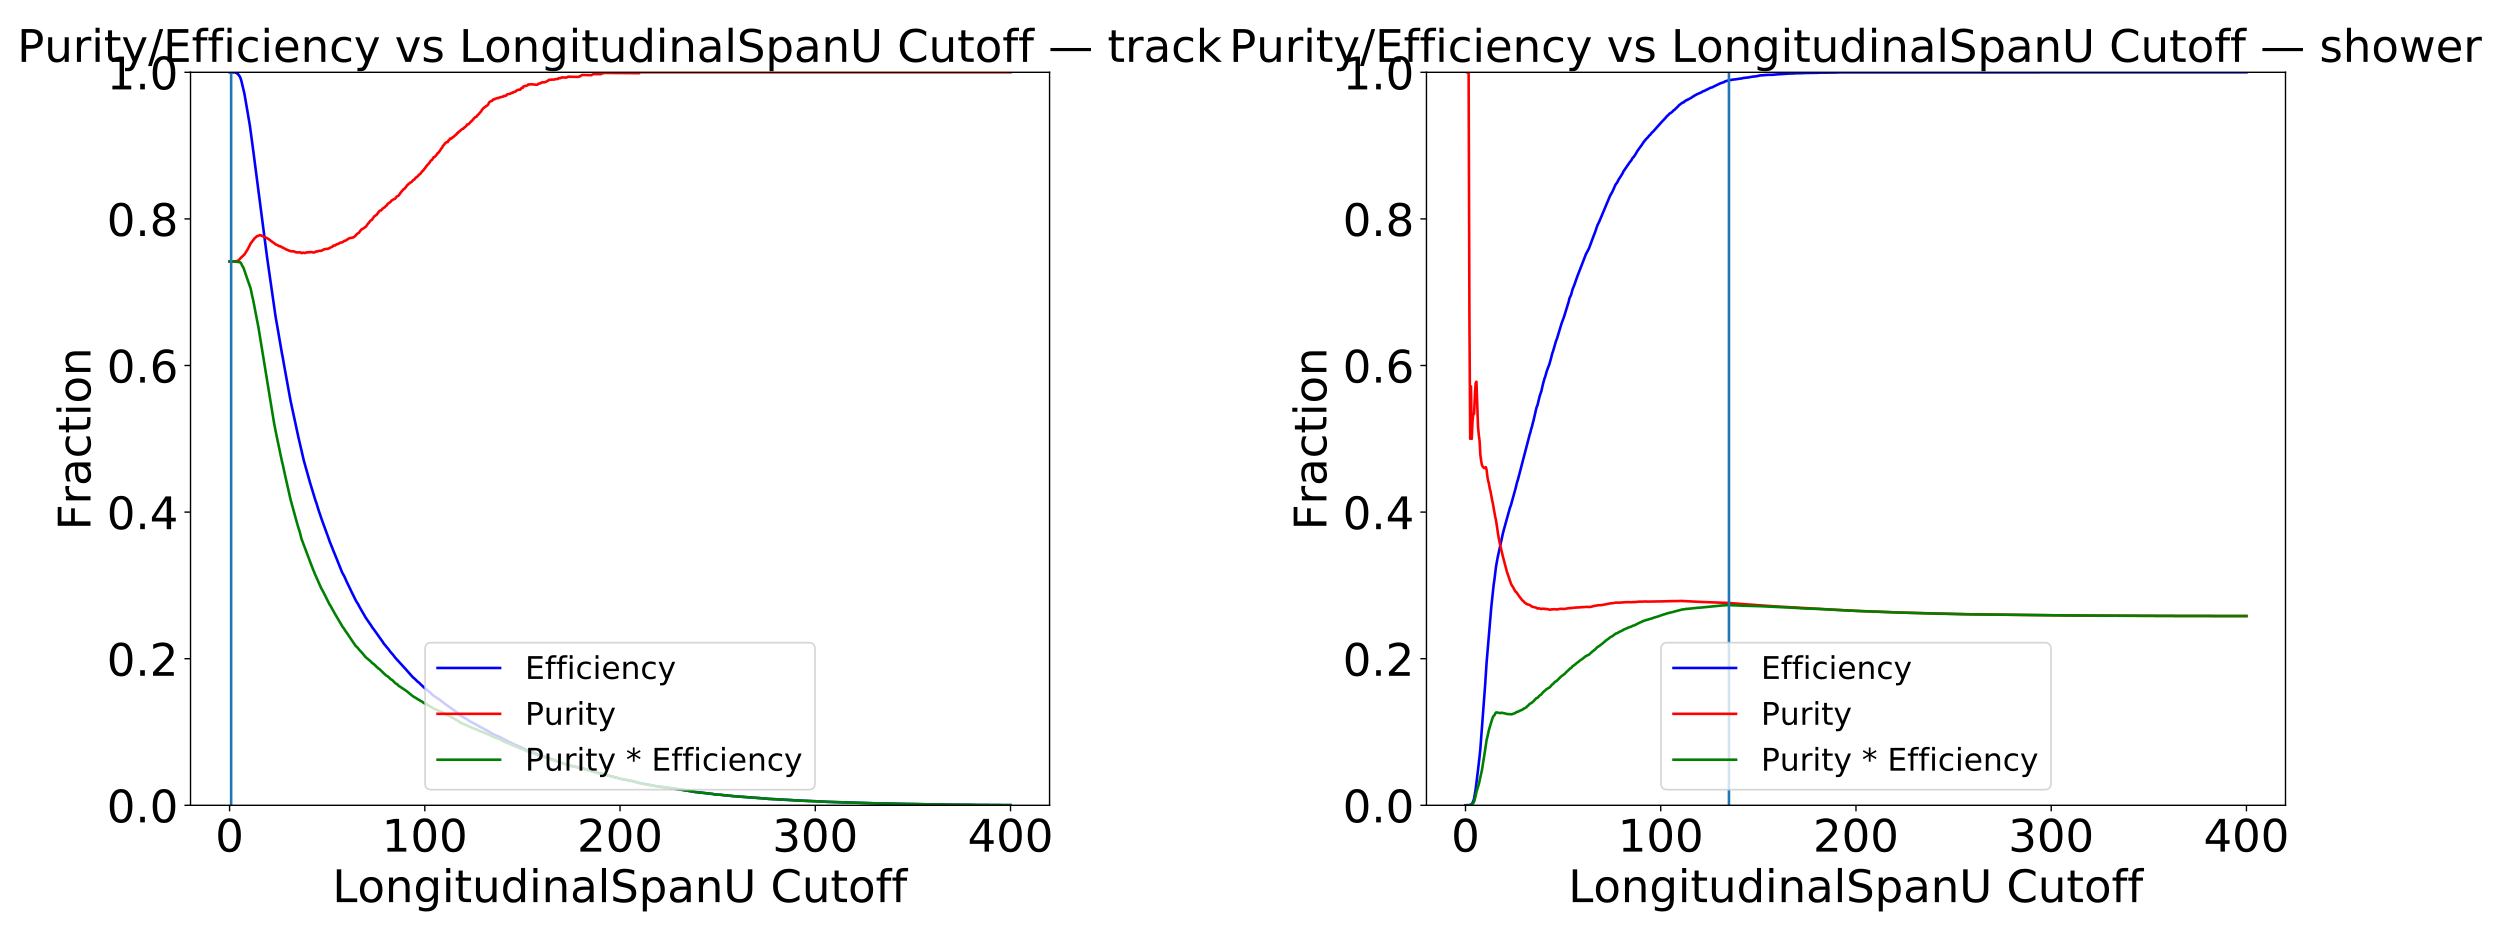 <?xml version="1.0" encoding="utf-8" standalone="no"?>
<!DOCTYPE svg PUBLIC "-//W3C//DTD SVG 1.1//EN"
  "http://www.w3.org/Graphics/SVG/1.1/DTD/svg11.dtd">
<!-- Created with matplotlib (https://matplotlib.org/) -->
<svg height="540pt" version="1.1" viewBox="0 0 1440 540" width="1440pt" xmlns="http://www.w3.org/2000/svg" xmlns:xlink="http://www.w3.org/1999/xlink">
 <defs>
  <style type="text/css">
*{stroke-linecap:butt;stroke-linejoin:round;}
  </style>
 </defs>
 <g id="figure_1">
  <g id="patch_1">
   <path d="M 0 540 
L 1440 540 
L 1440 0 
L 0 0 
z
" style="fill:#ffffff;"/>
  </g>
  <g id="axes_1">
   <g id="patch_2">
    <path d="M 109.739 463.84 
L 604.546 463.84 
L 604.546 41.64 
L 109.739 41.64 
z
" style="fill:#ffffff;"/>
   </g>
   <g id="matplotlib.axis_1">
    <g id="xtick_1">
     <g id="line2d_1">
      <defs>
       <path d="M 0 0 
L 0 3.5 
" id="mfa67b3563d" style="stroke:#000000;stroke-width:0.8;"/>
      </defs>
      <g>
       <use style="stroke:#000000;stroke-width:0.8;" x="132.23" xlink:href="#mfa67b3563d" y="463.84"/>
      </g>
     </g>
     <g id="text_1">
      <!-- 0 -->
      <defs>
       <path d="M 31.781 66.406 
Q 24.172 66.406 20.328 58.906 
Q 16.5 51.422 16.5 36.375 
Q 16.5 21.391 20.328 13.891 
Q 24.172 6.391 31.781 6.391 
Q 39.453 6.391 43.281 13.891 
Q 47.125 21.391 47.125 36.375 
Q 47.125 51.422 43.281 58.906 
Q 39.453 66.406 31.781 66.406 
z
M 31.781 74.219 
Q 44.047 74.219 50.516 64.516 
Q 56.984 54.828 56.984 36.375 
Q 56.984 17.969 50.516 8.266 
Q 44.047 -1.422 31.781 -1.422 
Q 19.531 -1.422 13.062 8.266 
Q 6.594 17.969 6.594 36.375 
Q 6.594 54.828 13.062 64.516 
Q 19.531 74.219 31.781 74.219 
z
" id="DejaVuSans-48"/>
      </defs>
      <g transform="translate(123.984 490.535)scale(0.259 -0.259)">
       <use xlink:href="#DejaVuSans-48"/>
      </g>
     </g>
    </g>
    <g id="xtick_2">
     <g id="line2d_2">
      <g>
       <use style="stroke:#000000;stroke-width:0.8;" x="244.686" xlink:href="#mfa67b3563d" y="463.84"/>
      </g>
     </g>
     <g id="text_2">
      <!-- 100 -->
      <defs>
       <path d="M 12.406 8.297 
L 28.516 8.297 
L 28.516 63.922 
L 10.984 60.406 
L 10.984 69.391 
L 28.422 72.906 
L 38.281 72.906 
L 38.281 8.297 
L 54.391 8.297 
L 54.391 0 
L 12.406 0 
z
" id="DejaVuSans-49"/>
      </defs>
      <g transform="translate(219.949 490.535)scale(0.259 -0.259)">
       <use xlink:href="#DejaVuSans-49"/>
       <use x="63.623" xlink:href="#DejaVuSans-48"/>
       <use x="127.246" xlink:href="#DejaVuSans-48"/>
      </g>
     </g>
    </g>
    <g id="xtick_3">
     <g id="line2d_3">
      <g>
       <use style="stroke:#000000;stroke-width:0.8;" x="357.142" xlink:href="#mfa67b3563d" y="463.84"/>
      </g>
     </g>
     <g id="text_3">
      <!-- 200 -->
      <defs>
       <path d="M 19.188 8.297 
L 53.609 8.297 
L 53.609 0 
L 7.328 0 
L 7.328 8.297 
Q 12.938 14.109 22.625 23.891 
Q 32.328 33.688 34.812 36.531 
Q 39.547 41.844 41.422 45.531 
Q 43.312 49.219 43.312 52.781 
Q 43.312 58.594 39.234 62.25 
Q 35.156 65.922 28.609 65.922 
Q 23.969 65.922 18.812 64.312 
Q 13.672 62.703 7.812 59.422 
L 7.812 69.391 
Q 13.766 71.781 18.938 73 
Q 24.125 74.219 28.422 74.219 
Q 39.75 74.219 46.484 68.547 
Q 53.219 62.891 53.219 53.422 
Q 53.219 48.922 51.531 44.891 
Q 49.859 40.875 45.406 35.406 
Q 44.188 33.984 37.641 27.219 
Q 31.109 20.453 19.188 8.297 
z
" id="DejaVuSans-50"/>
      </defs>
      <g transform="translate(332.405 490.535)scale(0.259 -0.259)">
       <use xlink:href="#DejaVuSans-50"/>
       <use x="63.623" xlink:href="#DejaVuSans-48"/>
       <use x="127.246" xlink:href="#DejaVuSans-48"/>
      </g>
     </g>
    </g>
    <g id="xtick_4">
     <g id="line2d_4">
      <g>
       <use style="stroke:#000000;stroke-width:0.8;" x="469.599" xlink:href="#mfa67b3563d" y="463.84"/>
      </g>
     </g>
     <g id="text_4">
      <!-- 300 -->
      <defs>
       <path d="M 40.578 39.312 
Q 47.656 37.797 51.625 33 
Q 55.609 28.219 55.609 21.188 
Q 55.609 10.406 48.188 4.484 
Q 40.766 -1.422 27.094 -1.422 
Q 22.516 -1.422 17.656 -0.516 
Q 12.797 0.391 7.625 2.203 
L 7.625 11.719 
Q 11.719 9.328 16.594 8.109 
Q 21.484 6.891 26.812 6.891 
Q 36.078 6.891 40.938 10.547 
Q 45.797 14.203 45.797 21.188 
Q 45.797 27.641 41.281 31.266 
Q 36.766 34.906 28.719 34.906 
L 20.219 34.906 
L 20.219 43.016 
L 29.109 43.016 
Q 36.375 43.016 40.234 45.922 
Q 44.094 48.828 44.094 54.297 
Q 44.094 59.906 40.109 62.906 
Q 36.141 65.922 28.719 65.922 
Q 24.656 65.922 20.016 65.031 
Q 15.375 64.156 9.812 62.312 
L 9.812 71.094 
Q 15.438 72.656 20.344 73.438 
Q 25.25 74.219 29.594 74.219 
Q 40.828 74.219 47.359 69.109 
Q 53.906 64.016 53.906 55.328 
Q 53.906 49.266 50.438 45.094 
Q 46.969 40.922 40.578 39.312 
z
" id="DejaVuSans-51"/>
      </defs>
      <g transform="translate(444.861 490.535)scale(0.259 -0.259)">
       <use xlink:href="#DejaVuSans-51"/>
       <use x="63.623" xlink:href="#DejaVuSans-48"/>
       <use x="127.246" xlink:href="#DejaVuSans-48"/>
      </g>
     </g>
    </g>
    <g id="xtick_5">
     <g id="line2d_5">
      <g>
       <use style="stroke:#000000;stroke-width:0.8;" x="582.055" xlink:href="#mfa67b3563d" y="463.84"/>
      </g>
     </g>
     <g id="text_5">
      <!-- 400 -->
      <defs>
       <path d="M 37.797 64.312 
L 12.891 25.391 
L 37.797 25.391 
z
M 35.203 72.906 
L 47.609 72.906 
L 47.609 25.391 
L 58.016 25.391 
L 58.016 17.188 
L 47.609 17.188 
L 47.609 0 
L 37.797 0 
L 37.797 17.188 
L 4.891 17.188 
L 4.891 26.703 
z
" id="DejaVuSans-52"/>
      </defs>
      <g transform="translate(557.318 490.535)scale(0.259 -0.259)">
       <use xlink:href="#DejaVuSans-52"/>
       <use x="63.623" xlink:href="#DejaVuSans-48"/>
       <use x="127.246" xlink:href="#DejaVuSans-48"/>
      </g>
     </g>
    </g>
    <g id="text_6">
     <!-- LongitudinalSpanU Cutoff -->
     <defs>
      <path d="M 9.812 72.906 
L 19.672 72.906 
L 19.672 8.297 
L 55.172 8.297 
L 55.172 0 
L 9.812 0 
z
" id="DejaVuSans-76"/>
      <path d="M 30.609 48.391 
Q 23.391 48.391 19.188 42.75 
Q 14.984 37.109 14.984 27.297 
Q 14.984 17.484 19.156 11.844 
Q 23.344 6.203 30.609 6.203 
Q 37.797 6.203 41.984 11.859 
Q 46.188 17.531 46.188 27.297 
Q 46.188 37.016 41.984 42.703 
Q 37.797 48.391 30.609 48.391 
z
M 30.609 56 
Q 42.328 56 49.016 48.375 
Q 55.719 40.766 55.719 27.297 
Q 55.719 13.875 49.016 6.219 
Q 42.328 -1.422 30.609 -1.422 
Q 18.844 -1.422 12.172 6.219 
Q 5.516 13.875 5.516 27.297 
Q 5.516 40.766 12.172 48.375 
Q 18.844 56 30.609 56 
z
" id="DejaVuSans-111"/>
      <path d="M 54.891 33.016 
L 54.891 0 
L 45.906 0 
L 45.906 32.719 
Q 45.906 40.484 42.875 44.328 
Q 39.844 48.188 33.797 48.188 
Q 26.516 48.188 22.312 43.547 
Q 18.109 38.922 18.109 30.906 
L 18.109 0 
L 9.078 0 
L 9.078 54.688 
L 18.109 54.688 
L 18.109 46.188 
Q 21.344 51.125 25.703 53.562 
Q 30.078 56 35.797 56 
Q 45.219 56 50.047 50.172 
Q 54.891 44.344 54.891 33.016 
z
" id="DejaVuSans-110"/>
      <path d="M 45.406 27.984 
Q 45.406 37.75 41.375 43.109 
Q 37.359 48.484 30.078 48.484 
Q 22.859 48.484 18.828 43.109 
Q 14.797 37.75 14.797 27.984 
Q 14.797 18.266 18.828 12.891 
Q 22.859 7.516 30.078 7.516 
Q 37.359 7.516 41.375 12.891 
Q 45.406 18.266 45.406 27.984 
z
M 54.391 6.781 
Q 54.391 -7.172 48.188 -13.984 
Q 42 -20.797 29.203 -20.797 
Q 24.469 -20.797 20.266 -20.094 
Q 16.062 -19.391 12.109 -17.922 
L 12.109 -9.188 
Q 16.062 -11.328 19.922 -12.344 
Q 23.781 -13.375 27.781 -13.375 
Q 36.625 -13.375 41.016 -8.766 
Q 45.406 -4.156 45.406 5.172 
L 45.406 9.625 
Q 42.625 4.781 38.281 2.391 
Q 33.938 0 27.875 0 
Q 17.828 0 11.672 7.656 
Q 5.516 15.328 5.516 27.984 
Q 5.516 40.672 11.672 48.328 
Q 17.828 56 27.875 56 
Q 33.938 56 38.281 53.609 
Q 42.625 51.219 45.406 46.391 
L 45.406 54.688 
L 54.391 54.688 
z
" id="DejaVuSans-103"/>
      <path d="M 9.422 54.688 
L 18.406 54.688 
L 18.406 0 
L 9.422 0 
z
M 9.422 75.984 
L 18.406 75.984 
L 18.406 64.594 
L 9.422 64.594 
z
" id="DejaVuSans-105"/>
      <path d="M 18.312 70.219 
L 18.312 54.688 
L 36.812 54.688 
L 36.812 47.703 
L 18.312 47.703 
L 18.312 18.016 
Q 18.312 11.328 20.141 9.422 
Q 21.969 7.516 27.594 7.516 
L 36.812 7.516 
L 36.812 0 
L 27.594 0 
Q 17.188 0 13.234 3.875 
Q 9.281 7.766 9.281 18.016 
L 9.281 47.703 
L 2.688 47.703 
L 2.688 54.688 
L 9.281 54.688 
L 9.281 70.219 
z
" id="DejaVuSans-116"/>
      <path d="M 8.5 21.578 
L 8.5 54.688 
L 17.484 54.688 
L 17.484 21.922 
Q 17.484 14.156 20.5 10.266 
Q 23.531 6.391 29.594 6.391 
Q 36.859 6.391 41.078 11.031 
Q 45.312 15.672 45.312 23.688 
L 45.312 54.688 
L 54.297 54.688 
L 54.297 0 
L 45.312 0 
L 45.312 8.406 
Q 42.047 3.422 37.719 1 
Q 33.406 -1.422 27.688 -1.422 
Q 18.266 -1.422 13.375 4.438 
Q 8.5 10.297 8.5 21.578 
z
M 31.109 56 
z
" id="DejaVuSans-117"/>
      <path d="M 45.406 46.391 
L 45.406 75.984 
L 54.391 75.984 
L 54.391 0 
L 45.406 0 
L 45.406 8.203 
Q 42.578 3.328 38.25 0.953 
Q 33.938 -1.422 27.875 -1.422 
Q 17.969 -1.422 11.734 6.484 
Q 5.516 14.406 5.516 27.297 
Q 5.516 40.188 11.734 48.094 
Q 17.969 56 27.875 56 
Q 33.938 56 38.25 53.625 
Q 42.578 51.266 45.406 46.391 
z
M 14.797 27.297 
Q 14.797 17.391 18.875 11.75 
Q 22.953 6.109 30.078 6.109 
Q 37.203 6.109 41.297 11.75 
Q 45.406 17.391 45.406 27.297 
Q 45.406 37.203 41.297 42.844 
Q 37.203 48.484 30.078 48.484 
Q 22.953 48.484 18.875 42.844 
Q 14.797 37.203 14.797 27.297 
z
" id="DejaVuSans-100"/>
      <path d="M 34.281 27.484 
Q 23.391 27.484 19.188 25 
Q 14.984 22.516 14.984 16.5 
Q 14.984 11.719 18.141 8.906 
Q 21.297 6.109 26.703 6.109 
Q 34.188 6.109 38.703 11.406 
Q 43.219 16.703 43.219 25.484 
L 43.219 27.484 
z
M 52.203 31.203 
L 52.203 0 
L 43.219 0 
L 43.219 8.297 
Q 40.141 3.328 35.547 0.953 
Q 30.953 -1.422 24.312 -1.422 
Q 15.922 -1.422 10.953 3.297 
Q 6 8.016 6 15.922 
Q 6 25.141 12.172 29.828 
Q 18.359 34.516 30.609 34.516 
L 43.219 34.516 
L 43.219 35.406 
Q 43.219 41.609 39.141 45 
Q 35.062 48.391 27.688 48.391 
Q 23 48.391 18.547 47.266 
Q 14.109 46.141 10.016 43.891 
L 10.016 52.203 
Q 14.938 54.109 19.578 55.047 
Q 24.219 56 28.609 56 
Q 40.484 56 46.344 49.844 
Q 52.203 43.703 52.203 31.203 
z
" id="DejaVuSans-97"/>
      <path d="M 9.422 75.984 
L 18.406 75.984 
L 18.406 0 
L 9.422 0 
z
" id="DejaVuSans-108"/>
      <path d="M 53.516 70.516 
L 53.516 60.891 
Q 47.906 63.578 42.922 64.891 
Q 37.938 66.219 33.297 66.219 
Q 25.25 66.219 20.875 63.094 
Q 16.5 59.969 16.5 54.203 
Q 16.5 49.359 19.406 46.891 
Q 22.312 44.438 30.422 42.922 
L 36.375 41.703 
Q 47.406 39.594 52.656 34.297 
Q 57.906 29 57.906 20.125 
Q 57.906 9.516 50.797 4.047 
Q 43.703 -1.422 29.984 -1.422 
Q 24.812 -1.422 18.969 -0.25 
Q 13.141 0.922 6.891 3.219 
L 6.891 13.375 
Q 12.891 10.016 18.656 8.297 
Q 24.422 6.594 29.984 6.594 
Q 38.422 6.594 43.016 9.906 
Q 47.609 13.234 47.609 19.391 
Q 47.609 24.75 44.312 27.781 
Q 41.016 30.812 33.5 32.328 
L 27.484 33.5 
Q 16.453 35.688 11.516 40.375 
Q 6.594 45.062 6.594 53.422 
Q 6.594 63.094 13.406 68.656 
Q 20.219 74.219 32.172 74.219 
Q 37.312 74.219 42.625 73.281 
Q 47.953 72.359 53.516 70.516 
z
" id="DejaVuSans-83"/>
      <path d="M 18.109 8.203 
L 18.109 -20.797 
L 9.078 -20.797 
L 9.078 54.688 
L 18.109 54.688 
L 18.109 46.391 
Q 20.953 51.266 25.266 53.625 
Q 29.594 56 35.594 56 
Q 45.562 56 51.781 48.094 
Q 58.016 40.188 58.016 27.297 
Q 58.016 14.406 51.781 6.484 
Q 45.562 -1.422 35.594 -1.422 
Q 29.594 -1.422 25.266 0.953 
Q 20.953 3.328 18.109 8.203 
z
M 48.688 27.297 
Q 48.688 37.203 44.609 42.844 
Q 40.531 48.484 33.406 48.484 
Q 26.266 48.484 22.188 42.844 
Q 18.109 37.203 18.109 27.297 
Q 18.109 17.391 22.188 11.75 
Q 26.266 6.109 33.406 6.109 
Q 40.531 6.109 44.609 11.75 
Q 48.688 17.391 48.688 27.297 
z
" id="DejaVuSans-112"/>
      <path d="M 8.688 72.906 
L 18.609 72.906 
L 18.609 28.609 
Q 18.609 16.891 22.844 11.734 
Q 27.094 6.594 36.625 6.594 
Q 46.094 6.594 50.344 11.734 
Q 54.594 16.891 54.594 28.609 
L 54.594 72.906 
L 64.5 72.906 
L 64.5 27.391 
Q 64.5 13.141 57.438 5.859 
Q 50.391 -1.422 36.625 -1.422 
Q 22.797 -1.422 15.734 5.859 
Q 8.688 13.141 8.688 27.391 
z
" id="DejaVuSans-85"/>
      <path id="DejaVuSans-32"/>
      <path d="M 64.406 67.281 
L 64.406 56.891 
Q 59.422 61.531 53.781 63.812 
Q 48.141 66.109 41.797 66.109 
Q 29.297 66.109 22.656 58.469 
Q 16.016 50.828 16.016 36.375 
Q 16.016 21.969 22.656 14.328 
Q 29.297 6.688 41.797 6.688 
Q 48.141 6.688 53.781 8.984 
Q 59.422 11.281 64.406 15.922 
L 64.406 5.609 
Q 59.234 2.094 53.438 0.328 
Q 47.656 -1.422 41.219 -1.422 
Q 24.656 -1.422 15.125 8.703 
Q 5.609 18.844 5.609 36.375 
Q 5.609 53.953 15.125 64.078 
Q 24.656 74.219 41.219 74.219 
Q 47.75 74.219 53.531 72.484 
Q 59.328 70.75 64.406 67.281 
z
" id="DejaVuSans-67"/>
      <path d="M 37.109 75.984 
L 37.109 68.5 
L 28.516 68.5 
Q 23.688 68.5 21.797 66.547 
Q 19.922 64.594 19.922 59.516 
L 19.922 54.688 
L 34.719 54.688 
L 34.719 47.703 
L 19.922 47.703 
L 19.922 0 
L 10.891 0 
L 10.891 47.703 
L 2.297 47.703 
L 2.297 54.688 
L 10.891 54.688 
L 10.891 58.5 
Q 10.891 67.625 15.141 71.797 
Q 19.391 75.984 28.609 75.984 
z
" id="DejaVuSans-102"/>
     </defs>
     <g transform="translate(191.461 519.621)scale(0.259 -0.259)">
      <use xlink:href="#DejaVuSans-76"/>
      <use x="55.697" xlink:href="#DejaVuSans-111"/>
      <use x="116.879" xlink:href="#DejaVuSans-110"/>
      <use x="180.258" xlink:href="#DejaVuSans-103"/>
      <use x="243.734" xlink:href="#DejaVuSans-105"/>
      <use x="271.518" xlink:href="#DejaVuSans-116"/>
      <use x="310.727" xlink:href="#DejaVuSans-117"/>
      <use x="374.105" xlink:href="#DejaVuSans-100"/>
      <use x="437.582" xlink:href="#DejaVuSans-105"/>
      <use x="465.365" xlink:href="#DejaVuSans-110"/>
      <use x="528.744" xlink:href="#DejaVuSans-97"/>
      <use x="590.023" xlink:href="#DejaVuSans-108"/>
      <use x="617.807" xlink:href="#DejaVuSans-83"/>
      <use x="681.283" xlink:href="#DejaVuSans-112"/>
      <use x="744.76" xlink:href="#DejaVuSans-97"/>
      <use x="806.039" xlink:href="#DejaVuSans-110"/>
      <use x="869.418" xlink:href="#DejaVuSans-85"/>
      <use x="942.611" xlink:href="#DejaVuSans-32"/>
      <use x="974.398" xlink:href="#DejaVuSans-67"/>
      <use x="1044.223" xlink:href="#DejaVuSans-117"/>
      <use x="1107.602" xlink:href="#DejaVuSans-116"/>
      <use x="1146.811" xlink:href="#DejaVuSans-111"/>
      <use x="1207.992" xlink:href="#DejaVuSans-102"/>
      <use x="1243.197" xlink:href="#DejaVuSans-102"/>
     </g>
    </g>
   </g>
   <g id="matplotlib.axis_2">
    <g id="ytick_1">
     <g id="line2d_6">
      <defs>
       <path d="M 0 0 
L -3.5 0 
" id="md8df83aced" style="stroke:#000000;stroke-width:0.8;"/>
      </defs>
      <g>
       <use style="stroke:#000000;stroke-width:0.8;" x="109.739" xlink:href="#md8df83aced" y="463.84"/>
      </g>
     </g>
     <g id="text_7">
      <!-- 0.0 -->
      <defs>
       <path d="M 10.688 12.406 
L 21 12.406 
L 21 0 
L 10.688 0 
z
" id="DejaVuSans-46"/>
      </defs>
      <g transform="translate(61.518 473.688)scale(0.259 -0.259)">
       <use xlink:href="#DejaVuSans-48"/>
       <use x="63.623" xlink:href="#DejaVuSans-46"/>
       <use x="95.41" xlink:href="#DejaVuSans-48"/>
      </g>
     </g>
    </g>
    <g id="ytick_2">
     <g id="line2d_7">
      <g>
       <use style="stroke:#000000;stroke-width:0.8;" x="109.739" xlink:href="#md8df83aced" y="379.4"/>
      </g>
     </g>
     <g id="text_8">
      <!-- 0.2 -->
      <g transform="translate(61.518 389.248)scale(0.259 -0.259)">
       <use xlink:href="#DejaVuSans-48"/>
       <use x="63.623" xlink:href="#DejaVuSans-46"/>
       <use x="95.41" xlink:href="#DejaVuSans-50"/>
      </g>
     </g>
    </g>
    <g id="ytick_3">
     <g id="line2d_8">
      <g>
       <use style="stroke:#000000;stroke-width:0.8;" x="109.739" xlink:href="#md8df83aced" y="294.96"/>
      </g>
     </g>
     <g id="text_9">
      <!-- 0.4 -->
      <g transform="translate(61.518 304.808)scale(0.259 -0.259)">
       <use xlink:href="#DejaVuSans-48"/>
       <use x="63.623" xlink:href="#DejaVuSans-46"/>
       <use x="95.41" xlink:href="#DejaVuSans-52"/>
      </g>
     </g>
    </g>
    <g id="ytick_4">
     <g id="line2d_9">
      <g>
       <use style="stroke:#000000;stroke-width:0.8;" x="109.739" xlink:href="#md8df83aced" y="210.52"/>
      </g>
     </g>
     <g id="text_10">
      <!-- 0.6 -->
      <defs>
       <path d="M 33.016 40.375 
Q 26.375 40.375 22.484 35.828 
Q 18.609 31.297 18.609 23.391 
Q 18.609 15.531 22.484 10.953 
Q 26.375 6.391 33.016 6.391 
Q 39.656 6.391 43.531 10.953 
Q 47.406 15.531 47.406 23.391 
Q 47.406 31.297 43.531 35.828 
Q 39.656 40.375 33.016 40.375 
z
M 52.594 71.297 
L 52.594 62.312 
Q 48.875 64.062 45.094 64.984 
Q 41.312 65.922 37.594 65.922 
Q 27.828 65.922 22.672 59.328 
Q 17.531 52.734 16.797 39.406 
Q 19.672 43.656 24.016 45.922 
Q 28.375 48.188 33.594 48.188 
Q 44.578 48.188 50.953 41.516 
Q 57.328 34.859 57.328 23.391 
Q 57.328 12.156 50.688 5.359 
Q 44.047 -1.422 33.016 -1.422 
Q 20.359 -1.422 13.672 8.266 
Q 6.984 17.969 6.984 36.375 
Q 6.984 53.656 15.188 63.938 
Q 23.391 74.219 37.203 74.219 
Q 40.922 74.219 44.703 73.484 
Q 48.484 72.75 52.594 71.297 
z
" id="DejaVuSans-54"/>
      </defs>
      <g transform="translate(61.518 220.368)scale(0.259 -0.259)">
       <use xlink:href="#DejaVuSans-48"/>
       <use x="63.623" xlink:href="#DejaVuSans-46"/>
       <use x="95.41" xlink:href="#DejaVuSans-54"/>
      </g>
     </g>
    </g>
    <g id="ytick_5">
     <g id="line2d_10">
      <g>
       <use style="stroke:#000000;stroke-width:0.8;" x="109.739" xlink:href="#md8df83aced" y="126.08"/>
      </g>
     </g>
     <g id="text_11">
      <!-- 0.8 -->
      <defs>
       <path d="M 31.781 34.625 
Q 24.75 34.625 20.719 30.859 
Q 16.703 27.094 16.703 20.516 
Q 16.703 13.922 20.719 10.156 
Q 24.75 6.391 31.781 6.391 
Q 38.812 6.391 42.859 10.172 
Q 46.922 13.969 46.922 20.516 
Q 46.922 27.094 42.891 30.859 
Q 38.875 34.625 31.781 34.625 
z
M 21.922 38.812 
Q 15.578 40.375 12.031 44.719 
Q 8.5 49.078 8.5 55.328 
Q 8.5 64.062 14.719 69.141 
Q 20.953 74.219 31.781 74.219 
Q 42.672 74.219 48.875 69.141 
Q 55.078 64.062 55.078 55.328 
Q 55.078 49.078 51.531 44.719 
Q 48 40.375 41.703 38.812 
Q 48.828 37.156 52.797 32.312 
Q 56.781 27.484 56.781 20.516 
Q 56.781 9.906 50.312 4.234 
Q 43.844 -1.422 31.781 -1.422 
Q 19.734 -1.422 13.25 4.234 
Q 6.781 9.906 6.781 20.516 
Q 6.781 27.484 10.781 32.312 
Q 14.797 37.156 21.922 38.812 
z
M 18.312 54.391 
Q 18.312 48.734 21.844 45.562 
Q 25.391 42.391 31.781 42.391 
Q 38.141 42.391 41.719 45.562 
Q 45.312 48.734 45.312 54.391 
Q 45.312 60.062 41.719 63.234 
Q 38.141 66.406 31.781 66.406 
Q 25.391 66.406 21.844 63.234 
Q 18.312 60.062 18.312 54.391 
z
" id="DejaVuSans-56"/>
      </defs>
      <g transform="translate(61.518 135.928)scale(0.259 -0.259)">
       <use xlink:href="#DejaVuSans-48"/>
       <use x="63.623" xlink:href="#DejaVuSans-46"/>
       <use x="95.41" xlink:href="#DejaVuSans-56"/>
      </g>
     </g>
    </g>
    <g id="ytick_6">
     <g id="line2d_11">
      <g>
       <use style="stroke:#000000;stroke-width:0.8;" x="109.739" xlink:href="#md8df83aced" y="41.64"/>
      </g>
     </g>
     <g id="text_12">
      <!-- 1.0 -->
      <g transform="translate(61.518 51.488)scale(0.259 -0.259)">
       <use xlink:href="#DejaVuSans-49"/>
       <use x="63.623" xlink:href="#DejaVuSans-46"/>
       <use x="95.41" xlink:href="#DejaVuSans-48"/>
      </g>
     </g>
    </g>
    <g id="text_13">
     <!-- Fraction -->
     <defs>
      <path d="M 9.812 72.906 
L 51.703 72.906 
L 51.703 64.594 
L 19.672 64.594 
L 19.672 43.109 
L 48.578 43.109 
L 48.578 34.812 
L 19.672 34.812 
L 19.672 0 
L 9.812 0 
z
" id="DejaVuSans-70"/>
      <path d="M 41.109 46.297 
Q 39.594 47.172 37.812 47.578 
Q 36.031 48 33.891 48 
Q 26.266 48 22.188 43.047 
Q 18.109 38.094 18.109 28.812 
L 18.109 0 
L 9.078 0 
L 9.078 54.688 
L 18.109 54.688 
L 18.109 46.188 
Q 20.953 51.172 25.484 53.578 
Q 30.031 56 36.531 56 
Q 37.453 56 38.578 55.875 
Q 39.703 55.766 41.062 55.516 
z
" id="DejaVuSans-114"/>
      <path d="M 48.781 52.594 
L 48.781 44.188 
Q 44.969 46.297 41.141 47.344 
Q 37.312 48.391 33.406 48.391 
Q 24.656 48.391 19.812 42.844 
Q 14.984 37.312 14.984 27.297 
Q 14.984 17.281 19.812 11.734 
Q 24.656 6.203 33.406 6.203 
Q 37.312 6.203 41.141 7.25 
Q 44.969 8.297 48.781 10.406 
L 48.781 2.094 
Q 45.016 0.344 40.984 -0.531 
Q 36.969 -1.422 32.422 -1.422 
Q 20.062 -1.422 12.781 6.344 
Q 5.516 14.109 5.516 27.297 
Q 5.516 40.672 12.859 48.328 
Q 20.219 56 33.016 56 
Q 37.156 56 41.109 55.141 
Q 45.062 54.297 48.781 52.594 
z
" id="DejaVuSans-99"/>
     </defs>
     <g transform="translate(52.127 305.4)rotate(-90)scale(0.259 -0.259)">
      <use xlink:href="#DejaVuSans-70"/>
      <use x="57.41" xlink:href="#DejaVuSans-114"/>
      <use x="98.523" xlink:href="#DejaVuSans-97"/>
      <use x="159.803" xlink:href="#DejaVuSans-99"/>
      <use x="214.783" xlink:href="#DejaVuSans-116"/>
      <use x="253.992" xlink:href="#DejaVuSans-105"/>
      <use x="281.775" xlink:href="#DejaVuSans-111"/>
      <use x="342.957" xlink:href="#DejaVuSans-110"/>
     </g>
    </g>
   </g>
   <g id="line2d_12">
    <path clip-path="url(#p04c3768837)" d="M 132.23 41.64 
L 135.382 41.733 
L 136.282 42.092 
L 137.183 42.808 
L 138.083 44.022 
L 138.534 45.019 
L 138.984 46.389 
L 140.785 53.987 
L 142.586 64.435 
L 143.937 72.407 
L 145.738 85.781 
L 153.843 148.28 
L 158.796 182.799 
L 159.697 187.859 
L 162.398 203.585 
L 162.849 205.78 
L 163.749 210.996 
L 167.351 230.817 
L 171.854 251.712 
L 175.006 265.305 
L 178.608 278.119 
L 181.76 288.442 
L 182.21 289.61 
L 183.561 294.048 
L 185.362 299.341 
L 189.415 310.474 
L 189.865 311.813 
L 190.766 314.024 
L 191.666 316.344 
L 193.017 319.629 
L 197.07 329.734 
L 198.42 332.163 
L 199.771 335.231 
L 201.122 338.002 
L 202.473 340.883 
L 203.373 342.658 
L 204.724 345.429 
L 205.625 347.048 
L 206.075 347.624 
L 206.976 349.384 
L 210.578 355.674 
L 213.73 360.236 
L 214.63 361.715 
L 215.081 362.183 
L 218.683 367.258 
L 220.484 369.765 
L 220.934 370.559 
L 221.835 371.618 
L 222.735 372.755 
L 223.636 373.751 
L 224.987 375.604 
L 226.337 377.083 
L 227.688 378.874 
L 233.992 385.787 
L 237.594 389.866 
L 238.945 391.05 
L 240.746 392.809 
L 241.647 393.416 
L 242.097 393.992 
L 244.348 396.079 
L 244.799 396.53 
L 245.699 397.106 
L 250.202 401.123 
L 251.103 401.591 
L 253.804 403.443 
L 254.255 403.864 
L 254.705 404.129 
L 256.056 405.265 
L 256.956 405.919 
L 259.658 407.756 
L 260.108 408.177 
L 261.009 408.737 
L 263.26 410.466 
L 264.611 411.571 
L 265.061 412.054 
L 269.114 414.374 
L 270.915 415.666 
L 271.365 415.931 
L 271.815 416.04 
L 275.418 418.001 
L 276.768 418.842 
L 278.119 419.418 
L 279.47 420.212 
L 281.721 421.427 
L 283.072 422.377 
L 284.423 423.046 
L 287.575 424.354 
L 292.528 426.97 
L 296.58 428.947 
L 297.481 429.29 
L 298.832 429.928 
L 299.282 430.068 
L 299.732 430.349 
L 300.183 430.426 
L 301.533 431.127 
L 303.785 432.264 
L 305.136 432.653 
L 306.036 432.887 
L 306.937 433.338 
L 308.288 433.883 
L 309.188 434.226 
L 309.638 434.506 
L 310.989 434.926 
L 311.89 435.284 
L 314.141 435.985 
L 315.492 436.405 
L 319.544 437.885 
L 320.445 438.305 
L 321.796 438.741 
L 323.147 439.27 
L 326.299 440.36 
L 326.749 440.423 
L 327.649 440.734 
L 329.901 441.263 
L 330.801 441.403 
L 334.854 442.447 
L 335.754 442.649 
L 337.105 443.007 
L 337.556 443.256 
L 338.006 443.334 
L 338.906 443.63 
L 340.257 443.941 
L 341.158 444.268 
L 342.058 444.502 
L 344.31 445.171 
L 345.66 445.452 
L 346.561 445.685 
L 347.912 446.028 
L 348.812 446.277 
L 358.268 448.799 
L 359.169 448.955 
L 364.572 449.967 
L 365.473 450.154 
L 366.823 450.621 
L 368.174 450.979 
L 374.028 452.1 
L 374.928 452.318 
L 377.18 452.738 
L 379.881 453.112 
L 381.683 453.346 
L 384.834 453.751 
L 386.185 453.937 
L 388.437 454.264 
L 389.787 454.451 
L 391.589 454.731 
L 392.939 454.965 
L 397.892 455.744 
L 400.594 456.211 
L 404.196 456.6 
L 410.5 457.332 
L 412.301 457.674 
L 413.652 457.737 
L 415.003 457.783 
L 416.354 457.97 
L 420.406 458.359 
L 422.207 458.562 
L 426.26 458.873 
L 441.119 459.979 
L 442.47 460.134 
L 447.873 460.415 
L 449.224 460.524 
L 456.428 460.882 
L 457.779 461.022 
L 473.088 461.66 
L 474.439 461.769 
L 477.141 461.878 
L 506.409 462.781 
L 513.163 462.89 
L 521.268 463.061 
L 528.472 463.17 
L 536.577 463.342 
L 544.682 463.435 
L 546.934 463.482 
L 559.541 463.575 
L 561.793 463.638 
L 582.055 463.747 
L 582.055 463.747 
" style="fill:none;stroke:#0000ff;stroke-linecap:square;stroke-width:1.5;"/>
   </g>
   <g id="line2d_13">
    <path clip-path="url(#p04c3768837)" d="M 132.23 150.615 
L 135.832 150.525 
L 136.733 150.286 
L 137.183 150.099 
L 138.083 149.275 
L 138.534 148.69 
L 140.335 146.996 
L 140.785 146.581 
L 142.586 143.749 
L 143.487 142.062 
L 144.387 140.211 
L 145.288 139.026 
L 146.639 137.288 
L 147.99 136.089 
L 148.44 135.888 
L 148.89 135.821 
L 149.791 135.397 
L 150.691 135.708 
L 151.592 136.17 
L 153.843 137.173 
L 155.194 138.07 
L 156.094 138.785 
L 157.896 140.071 
L 158.796 140.778 
L 159.697 141.123 
L 160.597 141.655 
L 161.048 141.858 
L 161.498 141.872 
L 161.948 142.108 
L 162.398 142.48 
L 162.849 142.572 
L 165.1 143.82 
L 165.55 143.893 
L 166.451 144.374 
L 166.901 144.465 
L 167.351 144.733 
L 167.802 144.672 
L 168.252 144.797 
L 169.152 144.72 
L 170.503 145.343 
L 170.954 145.336 
L 171.404 145.459 
L 171.854 145.326 
L 172.304 145.432 
L 172.755 145.266 
L 173.205 145.443 
L 173.655 145.823 
L 174.556 145.508 
L 175.907 145.77 
L 176.357 145.419 
L 177.708 145.265 
L 178.158 145.362 
L 178.608 145.186 
L 179.959 145.276 
L 180.409 145.454 
L 180.86 145.445 
L 181.76 145.068 
L 182.21 144.773 
L 182.661 144.903 
L 183.561 144.488 
L 184.012 144.533 
L 184.462 144.464 
L 184.912 144.541 
L 186.713 143.592 
L 187.614 143.446 
L 188.064 143.279 
L 188.514 143.421 
L 188.965 143.314 
L 191.666 141.949 
L 192.117 141.425 
L 193.017 141.411 
L 193.467 140.989 
L 193.918 140.756 
L 194.818 140.487 
L 195.268 140.239 
L 195.719 139.858 
L 197.07 139.595 
L 198.42 138.743 
L 198.871 138.659 
L 199.771 138.161 
L 200.672 137.505 
L 201.572 137.092 
L 202.473 136.998 
L 202.923 136.833 
L 203.373 136.844 
L 204.724 135.903 
L 205.175 135.191 
L 206.075 134.447 
L 206.525 134.22 
L 206.976 133.741 
L 207.426 133.05 
L 208.326 132.046 
L 209.227 131.657 
L 209.677 131.269 
L 210.578 130.693 
L 211.028 130.196 
L 211.929 128.839 
L 212.379 128.443 
L 213.279 127.196 
L 213.73 126.83 
L 214.18 126.672 
L 215.531 124.668 
L 216.882 123.748 
L 218.683 121.365 
L 219.583 121.128 
L 220.484 120.049 
L 221.384 119.506 
L 221.835 119.155 
L 222.285 118.606 
L 222.735 118.355 
L 223.186 117.538 
L 224.987 116.279 
L 225.437 115.601 
L 226.788 114.783 
L 227.238 114.668 
L 227.688 114.334 
L 228.589 113.145 
L 229.489 112.787 
L 230.39 111.527 
L 231.291 110.309 
L 231.741 109.849 
L 232.191 109.156 
L 232.641 108.972 
L 233.092 108.59 
L 233.992 107.529 
L 234.442 106.759 
L 234.893 106.488 
L 235.343 105.899 
L 235.793 105.708 
L 236.244 105.155 
L 236.694 105.033 
L 237.144 104.775 
L 238.045 103.663 
L 238.495 103.566 
L 238.945 103.068 
L 239.395 102.343 
L 239.846 102.167 
L 240.746 101.387 
L 241.197 100.71 
L 242.097 100.171 
L 242.998 98.843 
L 243.448 98.519 
L 244.348 97.456 
L 245.699 95.596 
L 247.5 93.595 
L 247.951 92.74 
L 248.401 92.3 
L 248.851 92.105 
L 249.752 90.547 
L 250.202 90.569 
L 251.553 89.106 
L 252.003 88.235 
L 252.453 88.073 
L 253.354 86.896 
L 254.255 85.451 
L 254.705 85.006 
L 255.155 83.94 
L 255.605 83.639 
L 256.506 82.36 
L 257.406 81.795 
L 257.857 81.889 
L 258.307 80.888 
L 258.757 80.768 
L 259.208 79.781 
L 259.658 79.906 
L 260.108 79.778 
L 260.558 79.138 
L 261.009 79.043 
L 261.909 78.175 
L 262.81 77.477 
L 263.26 76.757 
L 263.71 76.643 
L 264.161 75.888 
L 264.611 75.744 
L 265.511 74.894 
L 266.412 74.181 
L 266.862 74.163 
L 267.313 73.506 
L 267.763 73.335 
L 268.663 72.419 
L 269.114 71.638 
L 269.564 71.717 
L 270.014 71.431 
L 271.365 69.932 
L 271.815 69.633 
L 273.166 67.938 
L 273.616 67.559 
L 274.067 67.432 
L 274.517 67.171 
L 274.967 66.42 
L 275.418 66.094 
L 277.219 64 
L 277.669 63.177 
L 278.569 62.19 
L 279.47 61.594 
L 279.92 61.146 
L 280.821 60.658 
L 281.271 60.048 
L 281.721 59.027 
L 282.172 58.594 
L 282.622 58.425 
L 283.072 58.095 
L 283.522 58.044 
L 283.973 57.38 
L 284.423 57.162 
L 284.873 57.225 
L 285.324 56.83 
L 285.774 56.769 
L 286.674 56.434 
L 287.125 56.502 
L 288.025 56.042 
L 289.826 55.619 
L 290.277 55.211 
L 290.727 55.308 
L 291.177 55.226 
L 291.627 54.978 
L 292.078 54.361 
L 293.879 53.99 
L 294.779 53.432 
L 295.23 53.518 
L 295.68 53.07 
L 297.031 52.692 
L 297.481 52.214 
L 297.931 51.924 
L 298.832 51.67 
L 299.282 51.71 
L 299.732 51.606 
L 300.183 50.877 
L 300.633 50.553 
L 301.083 50.623 
L 301.533 49.721 
L 301.984 49.778 
L 302.434 49.459 
L 302.884 49.507 
L 303.785 49.205 
L 304.235 48.622 
L 305.136 48.687 
L 305.586 48.507 
L 308.738 48.789 
L 309.188 48.84 
L 309.638 48.691 
L 310.089 48.285 
L 310.539 48.087 
L 310.989 48.132 
L 311.44 47.739 
L 311.89 47.765 
L 312.34 47.348 
L 313.691 47.424 
L 315.492 46.613 
L 315.942 46.17 
L 316.393 45.951 
L 317.293 46.005 
L 317.743 45.806 
L 319.094 45.874 
L 319.544 45.654 
L 319.995 45.69 
L 320.445 45.467 
L 321.346 45.509 
L 321.796 45.018 
L 322.696 45.064 
L 323.597 44.583 
L 326.299 44.697 
L 327.199 44.173 
L 333.053 44.325 
L 333.503 44.047 
L 333.953 44.054 
L 335.304 43.175 
L 340.707 43.302 
L 341.608 42.649 
L 346.111 42.713 
L 346.561 42.363 
L 347.011 42.367 
L 347.462 42.006 
L 368.174 42.151 
L 368.625 41.64 
L 582.055 41.64 
L 582.055 41.64 
" style="fill:none;stroke:#ff0000;stroke-linecap:square;stroke-width:1.5;"/>
   </g>
   <g id="line2d_14">
    <path clip-path="url(#p04c3768837)" d="M 132.23 150.615 
L 135.832 150.71 
L 138.083 151.05 
L 138.534 151.212 
L 138.984 151.851 
L 139.434 152.878 
L 140.335 154.427 
L 142.136 159.79 
L 144.387 166.229 
L 145.288 170.626 
L 145.738 172.423 
L 148.89 188.721 
L 157.896 243.903 
L 159.246 250.717 
L 162.398 265.745 
L 162.849 267.473 
L 163.749 271.714 
L 167.351 287.717 
L 170.053 297.523 
L 171.404 302.419 
L 172.755 306.727 
L 173.655 310.367 
L 179.509 325.916 
L 180.409 328.189 
L 181.31 330.427 
L 184.462 337.555 
L 184.912 338.586 
L 186.263 341.046 
L 188.514 345.544 
L 189.415 347.322 
L 189.865 348.233 
L 190.315 348.888 
L 192.567 352.934 
L 197.52 361.361 
L 197.97 361.81 
L 198.871 363.273 
L 200.221 365.175 
L 201.572 367.235 
L 204.724 371.866 
L 206.075 373.171 
L 206.976 374.352 
L 208.777 376.276 
L 210.578 378.489 
L 213.73 381.141 
L 214.18 381.749 
L 214.63 382.113 
L 215.081 382.302 
L 216.431 383.56 
L 216.882 384.097 
L 217.332 384.389 
L 217.782 384.895 
L 218.683 385.496 
L 221.384 388.144 
L 222.735 389.305 
L 223.186 389.487 
L 224.536 390.666 
L 224.987 391.203 
L 225.887 391.67 
L 227.688 393.503 
L 229.039 394.327 
L 229.489 394.914 
L 232.641 397.005 
L 234.442 398.273 
L 235.343 398.987 
L 237.144 400.504 
L 238.495 401.46 
L 239.395 401.915 
L 240.746 402.861 
L 241.647 403.214 
L 242.097 403.676 
L 242.998 404.062 
L 243.898 404.765 
L 244.799 405.328 
L 245.699 405.635 
L 250.202 408.392 
L 251.103 408.67 
L 252.003 409.015 
L 252.453 409.337 
L 254.705 410.262 
L 259.658 412.839 
L 260.108 413.205 
L 260.558 413.333 
L 262.81 414.683 
L 264.161 415.382 
L 265.061 416.181 
L 268.213 417.549 
L 272.266 419.36 
L 274.967 420.355 
L 275.868 420.882 
L 277.219 421.388 
L 278.119 421.623 
L 279.47 422.274 
L 281.721 423.174 
L 283.072 423.993 
L 283.973 424.357 
L 286.224 425.252 
L 287.125 425.549 
L 288.475 426.114 
L 289.826 426.911 
L 290.727 427.365 
L 291.627 427.788 
L 292.078 427.869 
L 297.031 429.997 
L 299.282 430.874 
L 299.732 431.139 
L 300.183 431.157 
L 301.533 431.753 
L 303.785 432.83 
L 304.685 432.987 
L 305.586 433.267 
L 306.036 433.392 
L 306.937 433.843 
L 308.288 434.388 
L 309.188 434.731 
L 309.638 434.996 
L 310.989 435.371 
L 311.89 435.699 
L 317.293 437.29 
L 317.743 437.539 
L 319.094 437.975 
L 328.55 441.153 
L 336.205 442.836 
L 338.906 443.708 
L 340.257 444.019 
L 341.158 444.33 
L 342.058 444.548 
L 344.31 445.218 
L 345.66 445.498 
L 346.561 445.716 
L 347.912 446.043 
L 348.812 446.292 
L 358.268 448.815 
L 359.169 448.97 
L 364.572 449.983 
L 365.473 450.169 
L 366.823 450.637 
L 368.174 450.995 
L 371.326 451.524 
L 378.981 453.019 
L 380.332 453.143 
L 381.232 453.299 
L 384.834 453.751 
L 386.185 453.937 
L 388.437 454.264 
L 389.787 454.451 
L 391.589 454.731 
L 392.939 454.965 
L 397.892 455.744 
L 400.594 456.211 
L 404.196 456.6 
L 410.5 457.332 
L 412.301 457.674 
L 413.652 457.737 
L 415.003 457.783 
L 416.354 457.97 
L 420.406 458.359 
L 422.207 458.562 
L 426.26 458.873 
L 441.119 459.979 
L 442.47 460.134 
L 447.873 460.415 
L 449.224 460.524 
L 456.428 460.882 
L 457.779 461.022 
L 473.088 461.66 
L 474.439 461.769 
L 477.141 461.878 
L 506.409 462.781 
L 513.163 462.89 
L 521.268 463.061 
L 528.472 463.17 
L 536.577 463.342 
L 544.682 463.435 
L 546.934 463.482 
L 559.541 463.575 
L 561.793 463.638 
L 582.055 463.747 
L 582.055 463.747 
" style="fill:none;stroke:#008000;stroke-linecap:square;stroke-width:1.5;"/>
   </g>
   <g id="line2d_15">
    <path clip-path="url(#p04c3768837)" d="M 133.13 463.84 
L 133.13 41.64 
" style="fill:none;stroke:#1f77b4;stroke-linecap:square;stroke-width:1.5;"/>
   </g>
   <g id="patch_3">
    <path d="M 109.739 463.84 
L 109.739 41.64 
" style="fill:none;stroke:#000000;stroke-linecap:square;stroke-linejoin:miter;stroke-width:0.8;"/>
   </g>
   <g id="patch_4">
    <path d="M 604.546 463.84 
L 604.546 41.64 
" style="fill:none;stroke:#000000;stroke-linecap:square;stroke-linejoin:miter;stroke-width:0.8;"/>
   </g>
   <g id="patch_5">
    <path d="M 109.739 463.84 
L 604.546 463.84 
" style="fill:none;stroke:#000000;stroke-linecap:square;stroke-linejoin:miter;stroke-width:0.8;"/>
   </g>
   <g id="patch_6">
    <path d="M 109.739 41.64 
L 604.546 41.64 
" style="fill:none;stroke:#000000;stroke-linecap:square;stroke-linejoin:miter;stroke-width:0.8;"/>
   </g>
   <g id="text_14">
    <!-- Purity/Efficiency vs LongitudinalSpanU Cutoff — track -->
    <defs>
     <path d="M 19.672 64.797 
L 19.672 37.406 
L 32.078 37.406 
Q 38.969 37.406 42.719 40.969 
Q 46.484 44.531 46.484 51.125 
Q 46.484 57.672 42.719 61.234 
Q 38.969 64.797 32.078 64.797 
z
M 9.812 72.906 
L 32.078 72.906 
Q 44.344 72.906 50.609 67.359 
Q 56.891 61.812 56.891 51.125 
Q 56.891 40.328 50.609 34.812 
Q 44.344 29.297 32.078 29.297 
L 19.672 29.297 
L 19.672 0 
L 9.812 0 
z
" id="DejaVuSans-80"/>
     <path d="M 32.172 -5.078 
Q 28.375 -14.844 24.75 -17.812 
Q 21.141 -20.797 15.094 -20.797 
L 7.906 -20.797 
L 7.906 -13.281 
L 13.188 -13.281 
Q 16.891 -13.281 18.938 -11.516 
Q 21 -9.766 23.484 -3.219 
L 25.094 0.875 
L 2.984 54.688 
L 12.5 54.688 
L 29.594 11.922 
L 46.688 54.688 
L 56.203 54.688 
z
" id="DejaVuSans-121"/>
     <path d="M 25.391 72.906 
L 33.688 72.906 
L 8.297 -9.281 
L 0 -9.281 
z
" id="DejaVuSans-47"/>
     <path d="M 9.812 72.906 
L 55.906 72.906 
L 55.906 64.594 
L 19.672 64.594 
L 19.672 43.016 
L 54.391 43.016 
L 54.391 34.719 
L 19.672 34.719 
L 19.672 8.297 
L 56.781 8.297 
L 56.781 0 
L 9.812 0 
z
" id="DejaVuSans-69"/>
     <path d="M 56.203 29.594 
L 56.203 25.203 
L 14.891 25.203 
Q 15.484 15.922 20.484 11.062 
Q 25.484 6.203 34.422 6.203 
Q 39.594 6.203 44.453 7.469 
Q 49.312 8.734 54.109 11.281 
L 54.109 2.781 
Q 49.266 0.734 44.188 -0.344 
Q 39.109 -1.422 33.891 -1.422 
Q 20.797 -1.422 13.156 6.188 
Q 5.516 13.812 5.516 26.812 
Q 5.516 40.234 12.766 48.109 
Q 20.016 56 32.328 56 
Q 43.359 56 49.781 48.891 
Q 56.203 41.797 56.203 29.594 
z
M 47.219 32.234 
Q 47.125 39.594 43.094 43.984 
Q 39.062 48.391 32.422 48.391 
Q 24.906 48.391 20.391 44.141 
Q 15.875 39.891 15.188 32.172 
z
" id="DejaVuSans-101"/>
     <path d="M 2.984 54.688 
L 12.5 54.688 
L 29.594 8.797 
L 46.688 54.688 
L 56.203 54.688 
L 35.688 0 
L 23.484 0 
z
" id="DejaVuSans-118"/>
     <path d="M 44.281 53.078 
L 44.281 44.578 
Q 40.484 46.531 36.375 47.5 
Q 32.281 48.484 27.875 48.484 
Q 21.188 48.484 17.844 46.438 
Q 14.5 44.391 14.5 40.281 
Q 14.5 37.156 16.891 35.375 
Q 19.281 33.594 26.516 31.984 
L 29.594 31.297 
Q 39.156 29.25 43.188 25.516 
Q 47.219 21.781 47.219 15.094 
Q 47.219 7.469 41.188 3.016 
Q 35.156 -1.422 24.609 -1.422 
Q 20.219 -1.422 15.453 -0.562 
Q 10.688 0.297 5.422 2 
L 5.422 11.281 
Q 10.406 8.688 15.234 7.391 
Q 20.062 6.109 24.812 6.109 
Q 31.156 6.109 34.562 8.281 
Q 37.984 10.453 37.984 14.406 
Q 37.984 18.062 35.516 20.016 
Q 33.062 21.969 24.703 23.781 
L 21.578 24.516 
Q 13.234 26.266 9.516 29.906 
Q 5.812 33.547 5.812 39.891 
Q 5.812 47.609 11.281 51.797 
Q 16.75 56 26.812 56 
Q 31.781 56 36.172 55.266 
Q 40.578 54.547 44.281 53.078 
z
" id="DejaVuSans-115"/>
     <path d="M 4.891 30.906 
L 95.125 30.906 
L 95.125 23.875 
L 4.891 23.875 
z
" id="DejaVuSans-8212"/>
     <path d="M 9.078 75.984 
L 18.109 75.984 
L 18.109 31.109 
L 44.922 54.688 
L 56.391 54.688 
L 27.391 29.109 
L 57.625 0 
L 45.906 0 
L 18.109 26.703 
L 18.109 0 
L 9.078 0 
z
" id="DejaVuSans-107"/>
    </defs>
    <g transform="translate(9.926 35.64)scale(0.259 -0.259)">
     <use xlink:href="#DejaVuSans-80"/>
     <use x="60.287" xlink:href="#DejaVuSans-117"/>
     <use x="123.666" xlink:href="#DejaVuSans-114"/>
     <use x="164.779" xlink:href="#DejaVuSans-105"/>
     <use x="192.562" xlink:href="#DejaVuSans-116"/>
     <use x="231.771" xlink:href="#DejaVuSans-121"/>
     <use x="290.951" xlink:href="#DejaVuSans-47"/>
     <use x="324.643" xlink:href="#DejaVuSans-69"/>
     <use x="387.826" xlink:href="#DejaVuSans-102"/>
     <use x="423.031" xlink:href="#DejaVuSans-102"/>
     <use x="458.236" xlink:href="#DejaVuSans-105"/>
     <use x="486.02" xlink:href="#DejaVuSans-99"/>
     <use x="541" xlink:href="#DejaVuSans-105"/>
     <use x="568.783" xlink:href="#DejaVuSans-101"/>
     <use x="630.307" xlink:href="#DejaVuSans-110"/>
     <use x="693.686" xlink:href="#DejaVuSans-99"/>
     <use x="748.666" xlink:href="#DejaVuSans-121"/>
     <use x="807.846" xlink:href="#DejaVuSans-32"/>
     <use x="839.633" xlink:href="#DejaVuSans-118"/>
     <use x="898.812" xlink:href="#DejaVuSans-115"/>
     <use x="950.912" xlink:href="#DejaVuSans-32"/>
     <use x="982.699" xlink:href="#DejaVuSans-76"/>
     <use x="1038.396" xlink:href="#DejaVuSans-111"/>
     <use x="1099.578" xlink:href="#DejaVuSans-110"/>
     <use x="1162.957" xlink:href="#DejaVuSans-103"/>
     <use x="1226.434" xlink:href="#DejaVuSans-105"/>
     <use x="1254.217" xlink:href="#DejaVuSans-116"/>
     <use x="1293.426" xlink:href="#DejaVuSans-117"/>
     <use x="1356.805" xlink:href="#DejaVuSans-100"/>
     <use x="1420.281" xlink:href="#DejaVuSans-105"/>
     <use x="1448.064" xlink:href="#DejaVuSans-110"/>
     <use x="1511.443" xlink:href="#DejaVuSans-97"/>
     <use x="1572.723" xlink:href="#DejaVuSans-108"/>
     <use x="1600.506" xlink:href="#DejaVuSans-83"/>
     <use x="1663.982" xlink:href="#DejaVuSans-112"/>
     <use x="1727.459" xlink:href="#DejaVuSans-97"/>
     <use x="1788.738" xlink:href="#DejaVuSans-110"/>
     <use x="1852.117" xlink:href="#DejaVuSans-85"/>
     <use x="1925.311" xlink:href="#DejaVuSans-32"/>
     <use x="1957.098" xlink:href="#DejaVuSans-67"/>
     <use x="2026.922" xlink:href="#DejaVuSans-117"/>
     <use x="2090.301" xlink:href="#DejaVuSans-116"/>
     <use x="2129.51" xlink:href="#DejaVuSans-111"/>
     <use x="2190.691" xlink:href="#DejaVuSans-102"/>
     <use x="2225.896" xlink:href="#DejaVuSans-102"/>
     <use x="2261.102" xlink:href="#DejaVuSans-32"/>
     <use x="2292.889" xlink:href="#DejaVuSans-8212"/>
     <use x="2392.889" xlink:href="#DejaVuSans-32"/>
     <use x="2424.676" xlink:href="#DejaVuSans-116"/>
     <use x="2463.885" xlink:href="#DejaVuSans-114"/>
     <use x="2504.998" xlink:href="#DejaVuSans-97"/>
     <use x="2566.277" xlink:href="#DejaVuSans-99"/>
     <use x="2621.258" xlink:href="#DejaVuSans-107"/>
    </g>
   </g>
   <g id="legend_1">
    <g id="patch_7">
     <path d="M 248.448 454.84 
L 465.837 454.84 
Q 469.437 454.84 469.437 451.24 
L 469.437 373.778 
Q 469.437 370.178 465.837 370.178 
L 248.448 370.178 
Q 244.848 370.178 244.848 373.778 
L 244.848 451.24 
Q 244.848 454.84 248.448 454.84 
z
" style="fill:#ffffff;opacity:0.8;stroke:#cccccc;stroke-linejoin:miter;"/>
    </g>
    <g id="line2d_16">
     <path d="M 252.048 384.755 
L 288.048 384.755 
" style="fill:none;stroke:#0000ff;stroke-linecap:square;stroke-width:1.5;"/>
    </g>
    <g id="line2d_17"/>
    <g id="text_15">
     <!-- Efficiency -->
     <g transform="translate(302.448 391.055)scale(0.18 -0.18)">
      <use xlink:href="#DejaVuSans-69"/>
      <use x="63.184" xlink:href="#DejaVuSans-102"/>
      <use x="98.389" xlink:href="#DejaVuSans-102"/>
      <use x="133.594" xlink:href="#DejaVuSans-105"/>
      <use x="161.377" xlink:href="#DejaVuSans-99"/>
      <use x="216.357" xlink:href="#DejaVuSans-105"/>
      <use x="244.141" xlink:href="#DejaVuSans-101"/>
      <use x="305.664" xlink:href="#DejaVuSans-110"/>
      <use x="369.043" xlink:href="#DejaVuSans-99"/>
      <use x="424.023" xlink:href="#DejaVuSans-121"/>
     </g>
    </g>
    <g id="line2d_18">
     <path d="M 252.048 411.176 
L 288.048 411.176 
" style="fill:none;stroke:#ff0000;stroke-linecap:square;stroke-width:1.5;"/>
    </g>
    <g id="line2d_19"/>
    <g id="text_16">
     <!-- Purity -->
     <g transform="translate(302.448 417.476)scale(0.18 -0.18)">
      <use xlink:href="#DejaVuSans-80"/>
      <use x="60.287" xlink:href="#DejaVuSans-117"/>
      <use x="123.666" xlink:href="#DejaVuSans-114"/>
      <use x="164.779" xlink:href="#DejaVuSans-105"/>
      <use x="192.562" xlink:href="#DejaVuSans-116"/>
      <use x="231.771" xlink:href="#DejaVuSans-121"/>
     </g>
    </g>
    <g id="line2d_20">
     <path d="M 252.048 437.597 
L 288.048 437.597 
" style="fill:none;stroke:#008000;stroke-linecap:square;stroke-width:1.5;"/>
    </g>
    <g id="line2d_21"/>
    <g id="text_17">
     <!-- Purity * Efficiency -->
     <defs>
      <path d="M 47.016 60.891 
L 29.5 51.422 
L 47.016 41.891 
L 44.188 37.109 
L 27.781 47.016 
L 27.781 28.609 
L 22.219 28.609 
L 22.219 47.016 
L 5.812 37.109 
L 2.984 41.891 
L 20.516 51.422 
L 2.984 60.891 
L 5.812 65.719 
L 22.219 55.812 
L 22.219 74.219 
L 27.781 74.219 
L 27.781 55.812 
L 44.188 65.719 
z
" id="DejaVuSans-42"/>
     </defs>
     <g transform="translate(302.448 443.897)scale(0.18 -0.18)">
      <use xlink:href="#DejaVuSans-80"/>
      <use x="60.287" xlink:href="#DejaVuSans-117"/>
      <use x="123.666" xlink:href="#DejaVuSans-114"/>
      <use x="164.779" xlink:href="#DejaVuSans-105"/>
      <use x="192.562" xlink:href="#DejaVuSans-116"/>
      <use x="231.771" xlink:href="#DejaVuSans-121"/>
      <use x="290.951" xlink:href="#DejaVuSans-32"/>
      <use x="322.738" xlink:href="#DejaVuSans-42"/>
      <use x="372.738" xlink:href="#DejaVuSans-32"/>
      <use x="404.525" xlink:href="#DejaVuSans-69"/>
      <use x="467.709" xlink:href="#DejaVuSans-102"/>
      <use x="502.914" xlink:href="#DejaVuSans-102"/>
      <use x="538.119" xlink:href="#DejaVuSans-105"/>
      <use x="565.902" xlink:href="#DejaVuSans-99"/>
      <use x="620.883" xlink:href="#DejaVuSans-105"/>
      <use x="648.666" xlink:href="#DejaVuSans-101"/>
      <use x="710.189" xlink:href="#DejaVuSans-110"/>
      <use x="773.568" xlink:href="#DejaVuSans-99"/>
      <use x="828.549" xlink:href="#DejaVuSans-121"/>
     </g>
    </g>
   </g>
  </g>
  <g id="axes_2">
   <g id="patch_8">
    <path d="M 821.639 463.84 
L 1316.446 463.84 
L 1316.446 41.64 
L 821.639 41.64 
z
" style="fill:#ffffff;"/>
   </g>
   <g id="matplotlib.axis_3">
    <g id="xtick_6">
     <g id="line2d_22">
      <g>
       <use style="stroke:#000000;stroke-width:0.8;" x="844.13" xlink:href="#mfa67b3563d" y="463.84"/>
      </g>
     </g>
     <g id="text_18">
      <!-- 0 -->
      <g transform="translate(835.884 490.535)scale(0.259 -0.259)">
       <use xlink:href="#DejaVuSans-48"/>
      </g>
     </g>
    </g>
    <g id="xtick_7">
     <g id="line2d_23">
      <g>
       <use style="stroke:#000000;stroke-width:0.8;" x="956.586" xlink:href="#mfa67b3563d" y="463.84"/>
      </g>
     </g>
     <g id="text_19">
      <!-- 100 -->
      <g transform="translate(931.849 490.535)scale(0.259 -0.259)">
       <use xlink:href="#DejaVuSans-49"/>
       <use x="63.623" xlink:href="#DejaVuSans-48"/>
       <use x="127.246" xlink:href="#DejaVuSans-48"/>
      </g>
     </g>
    </g>
    <g id="xtick_8">
     <g id="line2d_24">
      <g>
       <use style="stroke:#000000;stroke-width:0.8;" x="1069.043" xlink:href="#mfa67b3563d" y="463.84"/>
      </g>
     </g>
     <g id="text_20">
      <!-- 200 -->
      <g transform="translate(1044.305 490.535)scale(0.259 -0.259)">
       <use xlink:href="#DejaVuSans-50"/>
       <use x="63.623" xlink:href="#DejaVuSans-48"/>
       <use x="127.246" xlink:href="#DejaVuSans-48"/>
      </g>
     </g>
    </g>
    <g id="xtick_9">
     <g id="line2d_25">
      <g>
       <use style="stroke:#000000;stroke-width:0.8;" x="1181.499" xlink:href="#mfa67b3563d" y="463.84"/>
      </g>
     </g>
     <g id="text_21">
      <!-- 300 -->
      <g transform="translate(1156.761 490.535)scale(0.259 -0.259)">
       <use xlink:href="#DejaVuSans-51"/>
       <use x="63.623" xlink:href="#DejaVuSans-48"/>
       <use x="127.246" xlink:href="#DejaVuSans-48"/>
      </g>
     </g>
    </g>
    <g id="xtick_10">
     <g id="line2d_26">
      <g>
       <use style="stroke:#000000;stroke-width:0.8;" x="1293.955" xlink:href="#mfa67b3563d" y="463.84"/>
      </g>
     </g>
     <g id="text_22">
      <!-- 400 -->
      <g transform="translate(1269.218 490.535)scale(0.259 -0.259)">
       <use xlink:href="#DejaVuSans-52"/>
       <use x="63.623" xlink:href="#DejaVuSans-48"/>
       <use x="127.246" xlink:href="#DejaVuSans-48"/>
      </g>
     </g>
    </g>
    <g id="text_23">
     <!-- LongitudinalSpanU Cutoff -->
     <g transform="translate(903.361 519.621)scale(0.259 -0.259)">
      <use xlink:href="#DejaVuSans-76"/>
      <use x="55.697" xlink:href="#DejaVuSans-111"/>
      <use x="116.879" xlink:href="#DejaVuSans-110"/>
      <use x="180.258" xlink:href="#DejaVuSans-103"/>
      <use x="243.734" xlink:href="#DejaVuSans-105"/>
      <use x="271.518" xlink:href="#DejaVuSans-116"/>
      <use x="310.727" xlink:href="#DejaVuSans-117"/>
      <use x="374.105" xlink:href="#DejaVuSans-100"/>
      <use x="437.582" xlink:href="#DejaVuSans-105"/>
      <use x="465.365" xlink:href="#DejaVuSans-110"/>
      <use x="528.744" xlink:href="#DejaVuSans-97"/>
      <use x="590.023" xlink:href="#DejaVuSans-108"/>
      <use x="617.807" xlink:href="#DejaVuSans-83"/>
      <use x="681.283" xlink:href="#DejaVuSans-112"/>
      <use x="744.76" xlink:href="#DejaVuSans-97"/>
      <use x="806.039" xlink:href="#DejaVuSans-110"/>
      <use x="869.418" xlink:href="#DejaVuSans-85"/>
      <use x="942.611" xlink:href="#DejaVuSans-32"/>
      <use x="974.398" xlink:href="#DejaVuSans-67"/>
      <use x="1044.223" xlink:href="#DejaVuSans-117"/>
      <use x="1107.602" xlink:href="#DejaVuSans-116"/>
      <use x="1146.811" xlink:href="#DejaVuSans-111"/>
      <use x="1207.992" xlink:href="#DejaVuSans-102"/>
      <use x="1243.197" xlink:href="#DejaVuSans-102"/>
     </g>
    </g>
   </g>
   <g id="matplotlib.axis_4">
    <g id="ytick_7">
     <g id="line2d_27">
      <g>
       <use style="stroke:#000000;stroke-width:0.8;" x="821.639" xlink:href="#md8df83aced" y="463.84"/>
      </g>
     </g>
     <g id="text_24">
      <!-- 0.0 -->
      <g transform="translate(773.418 473.688)scale(0.259 -0.259)">
       <use xlink:href="#DejaVuSans-48"/>
       <use x="63.623" xlink:href="#DejaVuSans-46"/>
       <use x="95.41" xlink:href="#DejaVuSans-48"/>
      </g>
     </g>
    </g>
    <g id="ytick_8">
     <g id="line2d_28">
      <g>
       <use style="stroke:#000000;stroke-width:0.8;" x="821.639" xlink:href="#md8df83aced" y="379.4"/>
      </g>
     </g>
     <g id="text_25">
      <!-- 0.2 -->
      <g transform="translate(773.418 389.248)scale(0.259 -0.259)">
       <use xlink:href="#DejaVuSans-48"/>
       <use x="63.623" xlink:href="#DejaVuSans-46"/>
       <use x="95.41" xlink:href="#DejaVuSans-50"/>
      </g>
     </g>
    </g>
    <g id="ytick_9">
     <g id="line2d_29">
      <g>
       <use style="stroke:#000000;stroke-width:0.8;" x="821.639" xlink:href="#md8df83aced" y="294.96"/>
      </g>
     </g>
     <g id="text_26">
      <!-- 0.4 -->
      <g transform="translate(773.418 304.808)scale(0.259 -0.259)">
       <use xlink:href="#DejaVuSans-48"/>
       <use x="63.623" xlink:href="#DejaVuSans-46"/>
       <use x="95.41" xlink:href="#DejaVuSans-52"/>
      </g>
     </g>
    </g>
    <g id="ytick_10">
     <g id="line2d_30">
      <g>
       <use style="stroke:#000000;stroke-width:0.8;" x="821.639" xlink:href="#md8df83aced" y="210.52"/>
      </g>
     </g>
     <g id="text_27">
      <!-- 0.6 -->
      <g transform="translate(773.418 220.368)scale(0.259 -0.259)">
       <use xlink:href="#DejaVuSans-48"/>
       <use x="63.623" xlink:href="#DejaVuSans-46"/>
       <use x="95.41" xlink:href="#DejaVuSans-54"/>
      </g>
     </g>
    </g>
    <g id="ytick_11">
     <g id="line2d_31">
      <g>
       <use style="stroke:#000000;stroke-width:0.8;" x="821.639" xlink:href="#md8df83aced" y="126.08"/>
      </g>
     </g>
     <g id="text_28">
      <!-- 0.8 -->
      <g transform="translate(773.418 135.928)scale(0.259 -0.259)">
       <use xlink:href="#DejaVuSans-48"/>
       <use x="63.623" xlink:href="#DejaVuSans-46"/>
       <use x="95.41" xlink:href="#DejaVuSans-56"/>
      </g>
     </g>
    </g>
    <g id="ytick_12">
     <g id="line2d_32">
      <g>
       <use style="stroke:#000000;stroke-width:0.8;" x="821.639" xlink:href="#md8df83aced" y="41.64"/>
      </g>
     </g>
     <g id="text_29">
      <!-- 1.0 -->
      <g transform="translate(773.418 51.488)scale(0.259 -0.259)">
       <use xlink:href="#DejaVuSans-49"/>
       <use x="63.623" xlink:href="#DejaVuSans-46"/>
       <use x="95.41" xlink:href="#DejaVuSans-48"/>
      </g>
     </g>
    </g>
    <g id="text_30">
     <!-- Fraction -->
     <g transform="translate(764.027 305.4)rotate(-90)scale(0.259 -0.259)">
      <use xlink:href="#DejaVuSans-70"/>
      <use x="57.41" xlink:href="#DejaVuSans-114"/>
      <use x="98.523" xlink:href="#DejaVuSans-97"/>
      <use x="159.803" xlink:href="#DejaVuSans-99"/>
      <use x="214.783" xlink:href="#DejaVuSans-116"/>
      <use x="253.992" xlink:href="#DejaVuSans-105"/>
      <use x="281.775" xlink:href="#DejaVuSans-111"/>
      <use x="342.957" xlink:href="#DejaVuSans-110"/>
     </g>
    </g>
   </g>
   <g id="line2d_33">
    <path clip-path="url(#p0d786ecd18)" d="M 844.13 463.84 
L 846.381 463.75 
L 847.282 463.482 
L 847.732 463.124 
L 848.182 462.408 
L 848.633 461.379 
L 849.083 459.991 
L 849.983 454.531 
L 851.334 443.522 
L 852.235 435.69 
L 852.685 431.305 
L 855.387 395.278 
L 856.287 381.539 
L 858.989 349.63 
L 860.34 336.92 
L 860.79 333.877 
L 861.691 326.448 
L 862.591 321.391 
L 865.743 306.891 
L 867.544 300.312 
L 869.796 292.257 
L 870.246 291.138 
L 872.948 281.382 
L 873.848 277.667 
L 874.298 276.37 
L 880.602 252.203 
L 881.052 250.368 
L 881.503 249.07 
L 881.953 247.101 
L 882.403 245.848 
L 882.854 243.789 
L 883.304 242.268 
L 884.655 236.316 
L 885.105 234.481 
L 885.555 233.496 
L 886.906 227.992 
L 887.807 225.396 
L 888.707 221.413 
L 889.608 218.101 
L 890.058 216.893 
L 890.959 213.715 
L 891.859 211.254 
L 892.309 210.225 
L 893.21 207.047 
L 894.11 203.512 
L 894.561 202.303 
L 895.912 197.604 
L 896.362 196.127 
L 896.812 195.053 
L 899.514 186.148 
L 900.865 182.523 
L 903.566 173.751 
L 904.017 171.782 
L 904.917 169.902 
L 905.818 166.59 
L 906.718 164.398 
L 908.519 159.251 
L 913.472 146.452 
L 915.273 143.05 
L 917.975 135.756 
L 918.876 133.428 
L 919.776 130.743 
L 920.226 129.535 
L 921.127 127.745 
L 927.431 112.708 
L 928.782 110.336 
L 930.583 106.263 
L 931.483 105.145 
L 932.384 103.31 
L 933.284 101.967 
L 934.635 99.774 
L 935.086 98.745 
L 938.688 93.509 
L 939.588 92.435 
L 940.489 90.824 
L 940.939 90.51 
L 941.84 89.212 
L 943.191 86.885 
L 944.541 85.006 
L 945.442 83.797 
L 947.243 81.112 
L 947.693 80.709 
L 948.144 80.083 
L 949.044 79.277 
L 949.945 78.069 
L 950.395 77.756 
L 950.845 77.263 
L 951.295 76.547 
L 952.196 75.787 
L 956.699 70.729 
L 957.599 69.745 
L 959.4 67.865 
L 959.851 67.239 
L 961.202 65.986 
L 961.652 65.404 
L 962.102 65.27 
L 963.453 64.196 
L 963.903 63.614 
L 964.353 63.39 
L 965.704 62.092 
L 966.155 61.6 
L 966.605 61.287 
L 967.055 60.615 
L 967.505 60.347 
L 968.856 59.273 
L 969.306 59.049 
L 969.757 59.004 
L 970.207 58.422 
L 970.657 58.288 
L 971.108 57.751 
L 971.558 57.706 
L 972.008 57.527 
L 972.458 57.169 
L 972.909 57.035 
L 974.26 56.229 
L 974.71 55.961 
L 975.16 55.558 
L 975.61 55.424 
L 976.061 55.021 
L 976.511 54.842 
L 977.411 54.305 
L 980.113 53.142 
L 981.014 52.515 
L 981.464 52.47 
L 982.364 52.023 
L 983.265 51.53 
L 983.715 51.396 
L 985.066 50.635 
L 985.967 50.367 
L 986.417 50.233 
L 987.317 49.74 
L 990.92 47.995 
L 993.171 47.234 
L 993.621 46.876 
L 994.522 46.608 
L 996.323 46.115 
L 996.773 46.115 
L 997.674 45.936 
L 998.574 45.802 
L 999.475 45.713 
L 1001.276 45.444 
L 1003.527 45.131 
L 1003.978 44.952 
L 1007.13 44.594 
L 1008.03 44.415 
L 1009.381 44.191 
L 1010.732 44.012 
L 1011.632 43.967 
L 1012.533 43.699 
L 1012.983 43.699 
L 1013.433 43.475 
L 1014.784 43.385 
L 1018.387 43.117 
L 1021.538 43.072 
L 1022.439 42.938 
L 1023.79 42.848 
L 1024.69 42.759 
L 1026.491 42.669 
L 1030.094 42.401 
L 1033.246 42.311 
L 1034.146 42.222 
L 1038.199 42.132 
L 1040 42.043 
L 1046.304 41.953 
L 1048.105 41.864 
L 1058.011 41.774 
L 1059.812 41.685 
L 1293.955 41.64 
L 1293.955 41.64 
" style="fill:none;stroke:#0000ff;stroke-linecap:square;stroke-width:1.5;"/>
   </g>
   <g id="line2d_34">
    <path clip-path="url(#p0d786ecd18)" d="M 845.03 41.64 
L 845.931 41.64 
L 846.381 182.373 
L 846.832 252.74 
L 847.282 222.583 
L 847.732 252.74 
L 848.182 242.358 
L 848.633 238.393 
L 849.083 238.317 
L 849.533 227.609 
L 849.983 220.578 
L 850.434 219.884 
L 851.334 245.775 
L 851.785 250.547 
L 852.235 253.908 
L 852.685 261.906 
L 853.135 265.443 
L 853.586 267.783 
L 854.036 268.803 
L 854.937 269.648 
L 855.387 269.486 
L 855.837 269.085 
L 856.287 270.651 
L 856.738 274.555 
L 857.188 276.959 
L 857.638 278.657 
L 858.088 281.364 
L 858.539 283.066 
L 859.439 287.956 
L 859.89 289.971 
L 861.24 297.709 
L 861.691 299.604 
L 863.041 308.614 
L 863.942 313.271 
L 865.743 320.864 
L 867.994 329.374 
L 870.246 335.934 
L 870.696 336.962 
L 871.597 338.39 
L 872.497 340.06 
L 872.948 340.731 
L 873.398 341.077 
L 875.199 343.666 
L 876.55 345.372 
L 877 345.925 
L 877.45 346.228 
L 878.351 347.184 
L 878.801 347.446 
L 879.251 347.911 
L 879.702 347.981 
L 880.152 348.246 
L 881.052 348.411 
L 882.403 349.416 
L 885.105 350.101 
L 885.555 350.524 
L 886.456 350.391 
L 887.807 350.812 
L 888.257 350.585 
L 889.608 350.669 
L 890.058 350.803 
L 890.508 350.73 
L 891.859 350.96 
L 892.309 351.141 
L 893.21 351.146 
L 894.11 350.887 
L 894.561 351.032 
L 895.461 350.874 
L 896.812 351.066 
L 898.613 350.697 
L 901.315 350.722 
L 903.116 350.395 
L 903.566 350.402 
L 904.017 350.202 
L 904.917 350.294 
L 905.818 350.11 
L 907.168 350.031 
L 907.619 349.916 
L 909.42 349.9 
L 910.32 349.765 
L 911.221 349.753 
L 913.923 349.554 
L 915.273 349.643 
L 916.624 349.482 
L 917.525 349.203 
L 919.776 348.754 
L 920.226 348.644 
L 921.577 348.592 
L 922.478 348.544 
L 927.881 347.488 
L 928.782 347.465 
L 930.583 347.126 
L 931.934 347.134 
L 932.834 347.105 
L 934.635 347.021 
L 935.536 346.881 
L 938.688 346.837 
L 939.588 346.882 
L 940.939 346.776 
L 941.84 346.785 
L 944.091 346.524 
L 944.992 346.554 
L 948.144 346.448 
L 949.044 346.529 
L 951.746 346.481 
L 954.447 346.44 
L 955.798 346.427 
L 963.903 346.22 
L 964.804 346.244 
L 968.406 346.153 
L 978.312 346.63 
L 979.663 346.707 
L 994.972 347.275 
L 997.674 347.442 
L 1005.329 348.054 
L 1010.282 348.405 
L 1021.088 349.176 
L 1023.34 349.321 
L 1063.864 351.6 
L 1068.367 351.821 
L 1071.069 351.947 
L 1095.384 352.858 
L 1136.359 353.875 
L 1189.941 354.491 
L 1207.052 354.599 
L 1220.11 354.662 
L 1249.828 354.77 
L 1260.184 354.796 
L 1293.955 354.847 
L 1293.955 354.847 
" style="fill:none;stroke:#ff0000;stroke-linecap:square;stroke-width:1.5;"/>
   </g>
   <g id="line2d_35">
    <path clip-path="url(#p0d786ecd18)" d="M 845.03 463.795 
L 846.832 463.728 
L 847.732 463.482 
L 848.182 463.089 
L 848.633 462.526 
L 849.083 461.784 
L 849.983 458.477 
L 850.434 456.16 
L 851.785 451.744 
L 853.586 443.661 
L 855.387 432.279 
L 856.287 426.181 
L 856.738 424.494 
L 857.638 420.361 
L 859.439 414.397 
L 859.89 413.102 
L 860.34 412.368 
L 860.79 411.976 
L 861.24 411.046 
L 861.691 410.394 
L 862.141 410.342 
L 863.942 410.74 
L 864.392 410.719 
L 864.843 410.492 
L 865.293 410.662 
L 866.193 410.752 
L 867.994 411.245 
L 870.696 411.456 
L 872.948 410.637 
L 873.398 410.175 
L 873.848 410.008 
L 874.298 410.015 
L 875.199 409.46 
L 877 408.745 
L 877.45 408.288 
L 877.901 408.143 
L 879.251 407.325 
L 879.702 406.77 
L 880.152 406.484 
L 881.052 405.477 
L 881.503 405.309 
L 881.953 404.906 
L 882.403 404.76 
L 882.854 404.256 
L 883.304 403.957 
L 883.754 403.358 
L 884.204 403.026 
L 884.655 402.4 
L 885.105 402.051 
L 885.555 402.017 
L 886.906 400.539 
L 887.807 400.006 
L 888.257 399.301 
L 889.608 397.97 
L 890.058 397.724 
L 890.508 397.202 
L 891.859 396.308 
L 892.309 396.142 
L 893.21 395.297 
L 894.11 394.193 
L 894.561 393.96 
L 895.461 392.928 
L 896.812 392.044 
L 899.064 389.772 
L 901.315 388.072 
L 902.215 387.118 
L 904.467 384.995 
L 904.917 384.789 
L 905.818 383.768 
L 906.718 383.162 
L 908.519 381.671 
L 909.42 381.012 
L 909.87 380.583 
L 911.221 379.683 
L 913.472 377.898 
L 915.273 377.073 
L 917.075 375.396 
L 917.975 374.703 
L 918.876 373.983 
L 919.776 373.042 
L 920.226 372.626 
L 921.127 372.142 
L 923.378 370.365 
L 925.179 368.799 
L 926.53 367.886 
L 927.431 367.089 
L 928.782 366.4 
L 930.583 364.991 
L 931.483 364.748 
L 932.384 364.134 
L 934.635 363.106 
L 935.086 362.711 
L 938.688 361.211 
L 939.588 360.953 
L 940.489 360.414 
L 941.389 360.213 
L 944.541 358.608 
L 945.892 358.034 
L 946.342 357.744 
L 947.693 357.337 
L 948.144 357.137 
L 949.044 356.987 
L 949.945 356.602 
L 950.395 356.563 
L 953.097 355.631 
L 954.447 355.251 
L 955.348 354.97 
L 956.699 354.486 
L 957.599 354.142 
L 959.4 353.623 
L 960.301 353.292 
L 960.751 353.254 
L 961.652 352.87 
L 962.102 352.892 
L 968.856 351.086 
L 970.657 350.885 
L 971.108 350.686 
L 972.008 350.753 
L 972.458 350.633 
L 973.359 350.575 
L 978.312 350.034 
L 978.762 350.067 
L 979.663 349.96 
L 991.82 348.762 
L 993.171 348.702 
L 994.072 348.587 
L 995.873 348.581 
L 1000.375 348.711 
L 1003.077 348.887 
L 1014.784 349.199 
L 1026.491 349.762 
L 1030.094 349.908 
L 1038.199 350.405 
L 1040 350.467 
L 1043.152 350.605 
L 1048.105 350.777 
L 1054.859 351.155 
L 1068.367 351.833 
L 1071.069 351.959 
L 1094.933 352.849 
L 1105.74 353.172 
L 1112.494 353.384 
L 1130.955 353.781 
L 1193.093 354.512 
L 1248.027 354.77 
L 1293.955 354.847 
L 1293.955 354.847 
" style="fill:none;stroke:#008000;stroke-linecap:square;stroke-width:1.5;"/>
   </g>
   <g id="line2d_36">
    <path clip-path="url(#p0d786ecd18)" d="M 995.873 463.84 
L 995.873 41.64 
" style="fill:none;stroke:#1f77b4;stroke-linecap:square;stroke-width:1.5;"/>
   </g>
   <g id="patch_9">
    <path d="M 821.639 463.84 
L 821.639 41.64 
" style="fill:none;stroke:#000000;stroke-linecap:square;stroke-linejoin:miter;stroke-width:0.8;"/>
   </g>
   <g id="patch_10">
    <path d="M 1316.446 463.84 
L 1316.446 41.64 
" style="fill:none;stroke:#000000;stroke-linecap:square;stroke-linejoin:miter;stroke-width:0.8;"/>
   </g>
   <g id="patch_11">
    <path d="M 821.639 463.84 
L 1316.446 463.84 
" style="fill:none;stroke:#000000;stroke-linecap:square;stroke-linejoin:miter;stroke-width:0.8;"/>
   </g>
   <g id="patch_12">
    <path d="M 821.639 41.64 
L 1316.446 41.64 
" style="fill:none;stroke:#000000;stroke-linecap:square;stroke-linejoin:miter;stroke-width:0.8;"/>
   </g>
   <g id="text_31">
    <!-- Purity/Efficiency vs LongitudinalSpanU Cutoff — shower -->
    <defs>
     <path d="M 54.891 33.016 
L 54.891 0 
L 45.906 0 
L 45.906 32.719 
Q 45.906 40.484 42.875 44.328 
Q 39.844 48.188 33.797 48.188 
Q 26.516 48.188 22.312 43.547 
Q 18.109 38.922 18.109 30.906 
L 18.109 0 
L 9.078 0 
L 9.078 75.984 
L 18.109 75.984 
L 18.109 46.188 
Q 21.344 51.125 25.703 53.562 
Q 30.078 56 35.797 56 
Q 45.219 56 50.047 50.172 
Q 54.891 44.344 54.891 33.016 
z
" id="DejaVuSans-104"/>
     <path d="M 4.203 54.688 
L 13.188 54.688 
L 24.422 12.016 
L 35.594 54.688 
L 46.188 54.688 
L 57.422 12.016 
L 68.609 54.688 
L 77.594 54.688 
L 63.281 0 
L 52.688 0 
L 40.922 44.828 
L 29.109 0 
L 18.5 0 
z
" id="DejaVuSans-119"/>
    </defs>
    <g transform="translate(708.011 35.64)scale(0.259 -0.259)">
     <use xlink:href="#DejaVuSans-80"/>
     <use x="60.287" xlink:href="#DejaVuSans-117"/>
     <use x="123.666" xlink:href="#DejaVuSans-114"/>
     <use x="164.779" xlink:href="#DejaVuSans-105"/>
     <use x="192.562" xlink:href="#DejaVuSans-116"/>
     <use x="231.771" xlink:href="#DejaVuSans-121"/>
     <use x="290.951" xlink:href="#DejaVuSans-47"/>
     <use x="324.643" xlink:href="#DejaVuSans-69"/>
     <use x="387.826" xlink:href="#DejaVuSans-102"/>
     <use x="423.031" xlink:href="#DejaVuSans-102"/>
     <use x="458.236" xlink:href="#DejaVuSans-105"/>
     <use x="486.02" xlink:href="#DejaVuSans-99"/>
     <use x="541" xlink:href="#DejaVuSans-105"/>
     <use x="568.783" xlink:href="#DejaVuSans-101"/>
     <use x="630.307" xlink:href="#DejaVuSans-110"/>
     <use x="693.686" xlink:href="#DejaVuSans-99"/>
     <use x="748.666" xlink:href="#DejaVuSans-121"/>
     <use x="807.846" xlink:href="#DejaVuSans-32"/>
     <use x="839.633" xlink:href="#DejaVuSans-118"/>
     <use x="898.812" xlink:href="#DejaVuSans-115"/>
     <use x="950.912" xlink:href="#DejaVuSans-32"/>
     <use x="982.699" xlink:href="#DejaVuSans-76"/>
     <use x="1038.396" xlink:href="#DejaVuSans-111"/>
     <use x="1099.578" xlink:href="#DejaVuSans-110"/>
     <use x="1162.957" xlink:href="#DejaVuSans-103"/>
     <use x="1226.434" xlink:href="#DejaVuSans-105"/>
     <use x="1254.217" xlink:href="#DejaVuSans-116"/>
     <use x="1293.426" xlink:href="#DejaVuSans-117"/>
     <use x="1356.805" xlink:href="#DejaVuSans-100"/>
     <use x="1420.281" xlink:href="#DejaVuSans-105"/>
     <use x="1448.064" xlink:href="#DejaVuSans-110"/>
     <use x="1511.443" xlink:href="#DejaVuSans-97"/>
     <use x="1572.723" xlink:href="#DejaVuSans-108"/>
     <use x="1600.506" xlink:href="#DejaVuSans-83"/>
     <use x="1663.982" xlink:href="#DejaVuSans-112"/>
     <use x="1727.459" xlink:href="#DejaVuSans-97"/>
     <use x="1788.738" xlink:href="#DejaVuSans-110"/>
     <use x="1852.117" xlink:href="#DejaVuSans-85"/>
     <use x="1925.311" xlink:href="#DejaVuSans-32"/>
     <use x="1957.098" xlink:href="#DejaVuSans-67"/>
     <use x="2026.922" xlink:href="#DejaVuSans-117"/>
     <use x="2090.301" xlink:href="#DejaVuSans-116"/>
     <use x="2129.51" xlink:href="#DejaVuSans-111"/>
     <use x="2190.691" xlink:href="#DejaVuSans-102"/>
     <use x="2225.896" xlink:href="#DejaVuSans-102"/>
     <use x="2261.102" xlink:href="#DejaVuSans-32"/>
     <use x="2292.889" xlink:href="#DejaVuSans-8212"/>
     <use x="2392.889" xlink:href="#DejaVuSans-32"/>
     <use x="2424.676" xlink:href="#DejaVuSans-115"/>
     <use x="2476.775" xlink:href="#DejaVuSans-104"/>
     <use x="2540.154" xlink:href="#DejaVuSans-111"/>
     <use x="2601.336" xlink:href="#DejaVuSans-119"/>
     <use x="2683.123" xlink:href="#DejaVuSans-101"/>
     <use x="2744.646" xlink:href="#DejaVuSans-114"/>
    </g>
   </g>
   <g id="legend_2">
    <g id="patch_13">
     <path d="M 960.348 454.84 
L 1177.737 454.84 
Q 1181.337 454.84 1181.337 451.24 
L 1181.337 373.778 
Q 1181.337 370.178 1177.737 370.178 
L 960.348 370.178 
Q 956.748 370.178 956.748 373.778 
L 956.748 451.24 
Q 956.748 454.84 960.348 454.84 
z
" style="fill:#ffffff;opacity:0.8;stroke:#cccccc;stroke-linejoin:miter;"/>
    </g>
    <g id="line2d_37">
     <path d="M 963.948 384.755 
L 999.948 384.755 
" style="fill:none;stroke:#0000ff;stroke-linecap:square;stroke-width:1.5;"/>
    </g>
    <g id="line2d_38"/>
    <g id="text_32">
     <!-- Efficiency -->
     <g transform="translate(1014.348 391.055)scale(0.18 -0.18)">
      <use xlink:href="#DejaVuSans-69"/>
      <use x="63.184" xlink:href="#DejaVuSans-102"/>
      <use x="98.389" xlink:href="#DejaVuSans-102"/>
      <use x="133.594" xlink:href="#DejaVuSans-105"/>
      <use x="161.377" xlink:href="#DejaVuSans-99"/>
      <use x="216.357" xlink:href="#DejaVuSans-105"/>
      <use x="244.141" xlink:href="#DejaVuSans-101"/>
      <use x="305.664" xlink:href="#DejaVuSans-110"/>
      <use x="369.043" xlink:href="#DejaVuSans-99"/>
      <use x="424.023" xlink:href="#DejaVuSans-121"/>
     </g>
    </g>
    <g id="line2d_39">
     <path d="M 963.948 411.176 
L 999.948 411.176 
" style="fill:none;stroke:#ff0000;stroke-linecap:square;stroke-width:1.5;"/>
    </g>
    <g id="line2d_40"/>
    <g id="text_33">
     <!-- Purity -->
     <g transform="translate(1014.348 417.476)scale(0.18 -0.18)">
      <use xlink:href="#DejaVuSans-80"/>
      <use x="60.287" xlink:href="#DejaVuSans-117"/>
      <use x="123.666" xlink:href="#DejaVuSans-114"/>
      <use x="164.779" xlink:href="#DejaVuSans-105"/>
      <use x="192.562" xlink:href="#DejaVuSans-116"/>
      <use x="231.771" xlink:href="#DejaVuSans-121"/>
     </g>
    </g>
    <g id="line2d_41">
     <path d="M 963.948 437.597 
L 999.948 437.597 
" style="fill:none;stroke:#008000;stroke-linecap:square;stroke-width:1.5;"/>
    </g>
    <g id="line2d_42"/>
    <g id="text_34">
     <!-- Purity * Efficiency -->
     <g transform="translate(1014.348 443.897)scale(0.18 -0.18)">
      <use xlink:href="#DejaVuSans-80"/>
      <use x="60.287" xlink:href="#DejaVuSans-117"/>
      <use x="123.666" xlink:href="#DejaVuSans-114"/>
      <use x="164.779" xlink:href="#DejaVuSans-105"/>
      <use x="192.562" xlink:href="#DejaVuSans-116"/>
      <use x="231.771" xlink:href="#DejaVuSans-121"/>
      <use x="290.951" xlink:href="#DejaVuSans-32"/>
      <use x="322.738" xlink:href="#DejaVuSans-42"/>
      <use x="372.738" xlink:href="#DejaVuSans-32"/>
      <use x="404.525" xlink:href="#DejaVuSans-69"/>
      <use x="467.709" xlink:href="#DejaVuSans-102"/>
      <use x="502.914" xlink:href="#DejaVuSans-102"/>
      <use x="538.119" xlink:href="#DejaVuSans-105"/>
      <use x="565.902" xlink:href="#DejaVuSans-99"/>
      <use x="620.883" xlink:href="#DejaVuSans-105"/>
      <use x="648.666" xlink:href="#DejaVuSans-101"/>
      <use x="710.189" xlink:href="#DejaVuSans-110"/>
      <use x="773.568" xlink:href="#DejaVuSans-99"/>
      <use x="828.549" xlink:href="#DejaVuSans-121"/>
     </g>
    </g>
   </g>
  </g>
 </g>
 <defs>
  <clipPath id="p04c3768837">
   <rect height="422.2" width="494.808" x="109.739" y="41.64"/>
  </clipPath>
  <clipPath id="p0d786ecd18">
   <rect height="422.2" width="494.808" x="821.639" y="41.64"/>
  </clipPath>
 </defs>
</svg>
